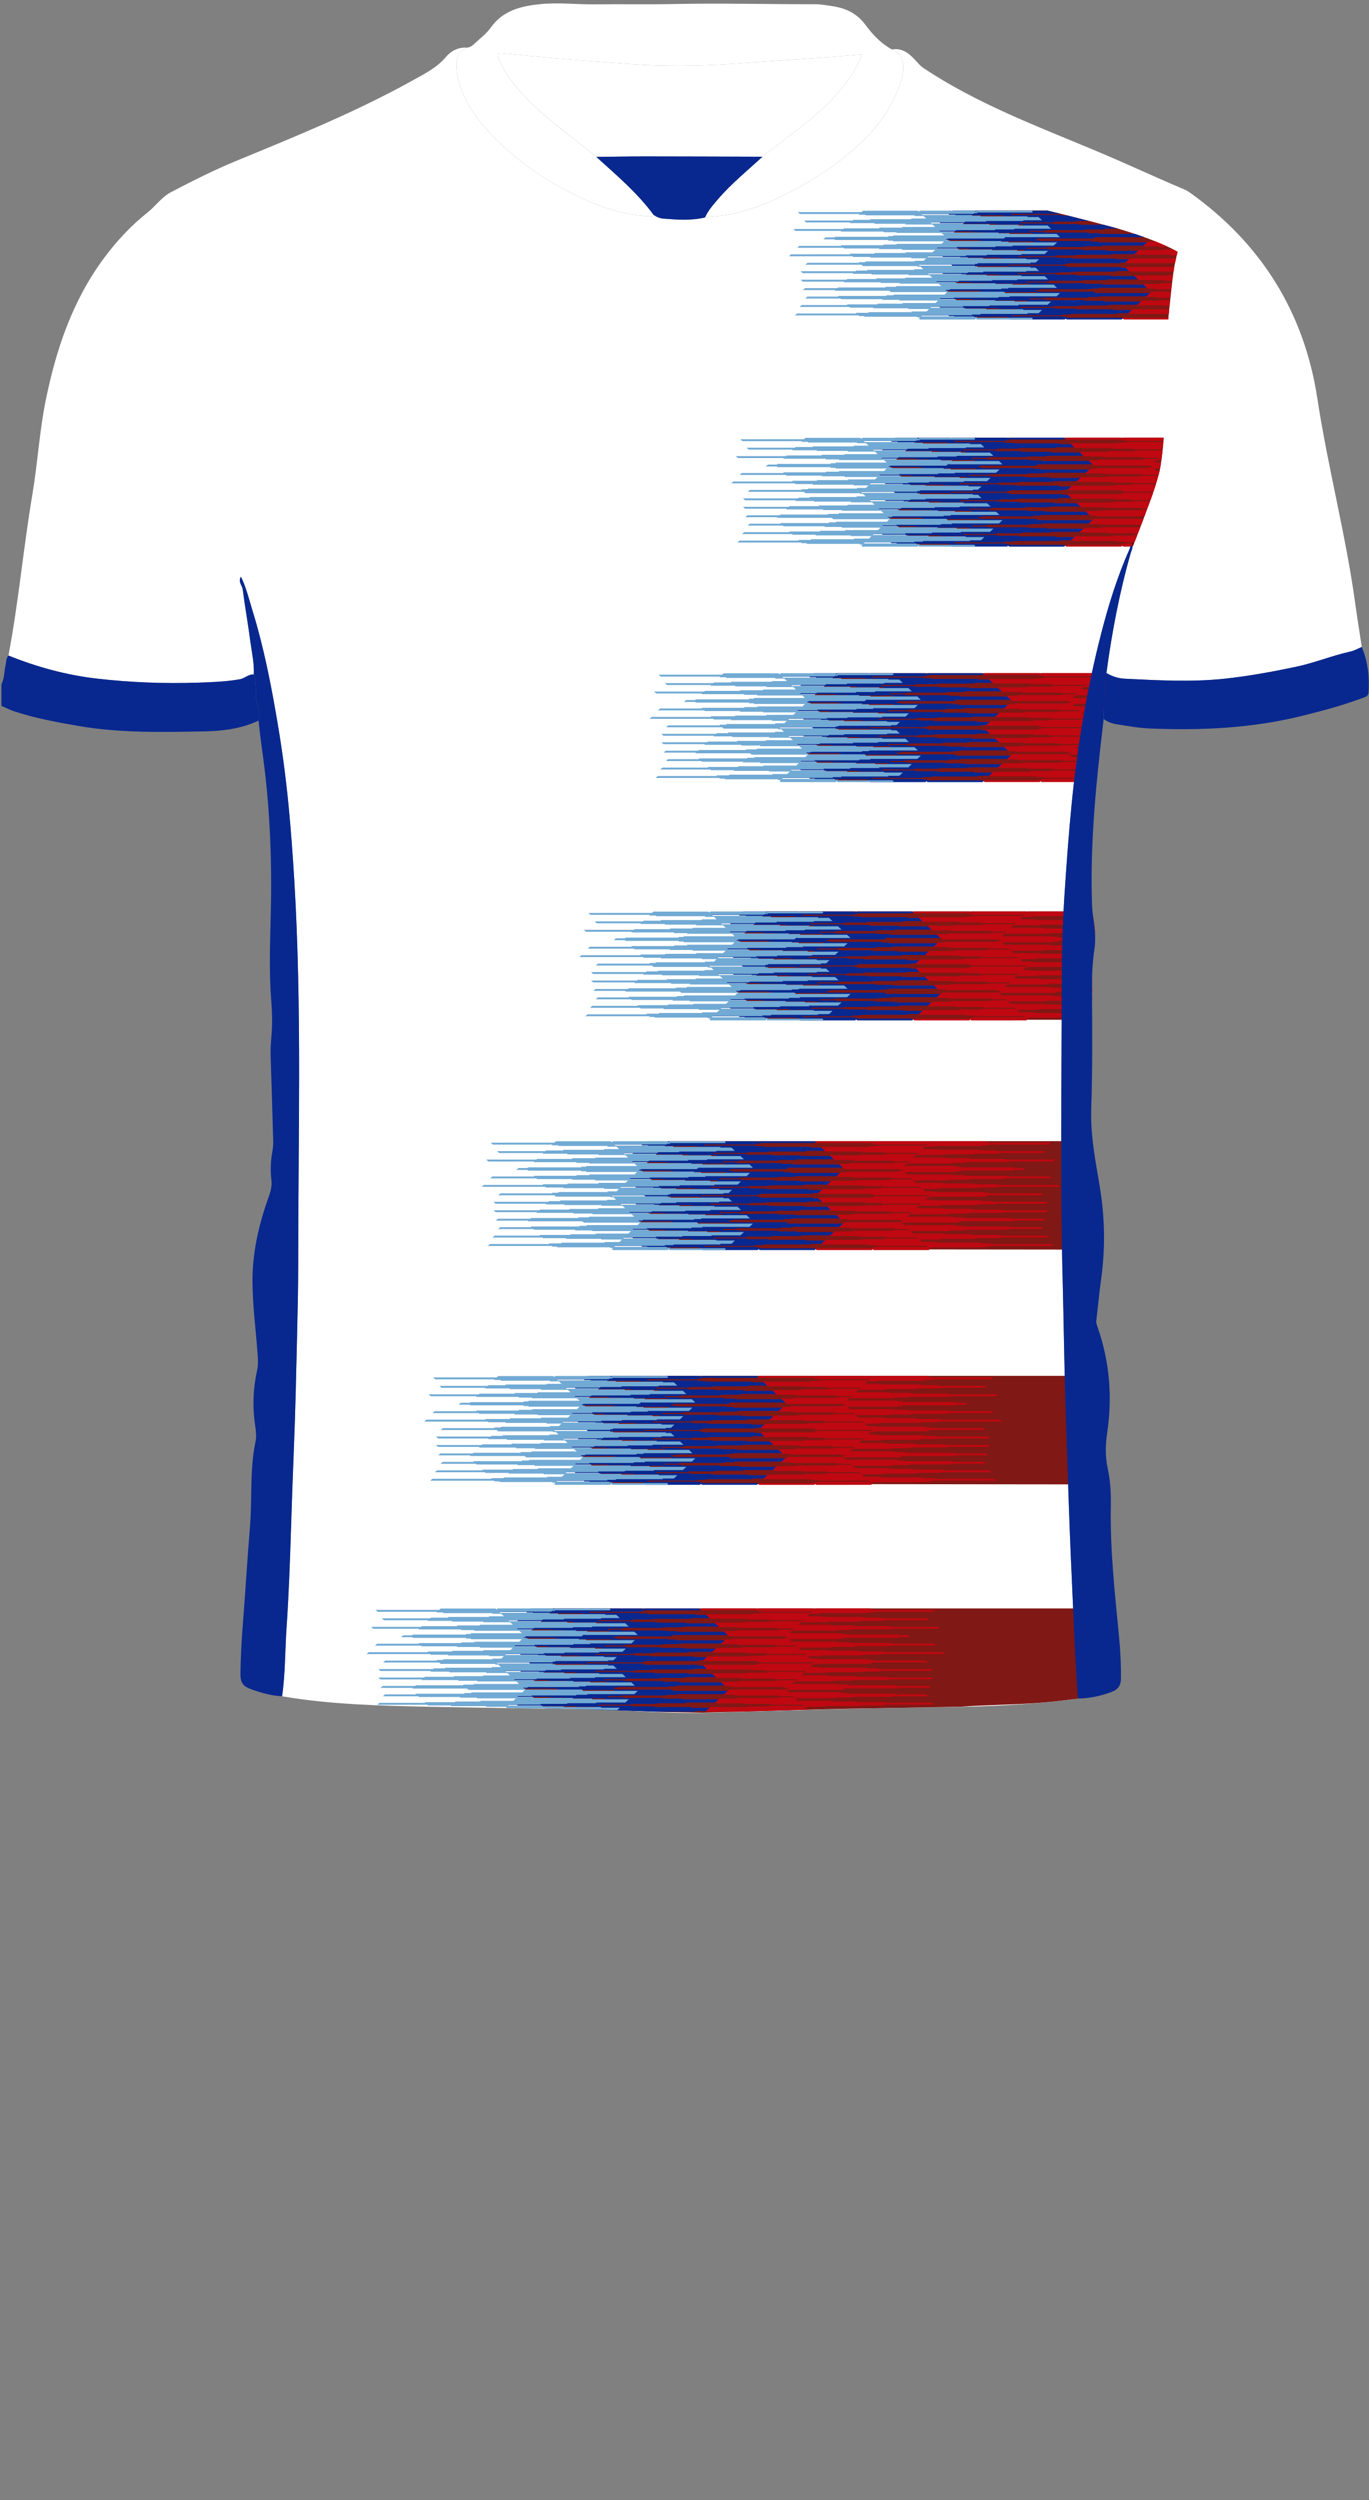 <!--?xml version="1.0" encoding="utf-8"?-->
<!-- Generator: Adobe Illustrator 24.2.3, SVG Export Plug-In . SVG Version: 6.00 Build 0)  -->
<svg version="1.1" id="Camada_1" xmlns="http://www.w3.org/2000/svg" xmlns:xlink="http://www.w3.org/1999/xlink" x="0px" y="0px" viewBox="0 0 229 418" enable-background="new 0 0 229 418" xml:space="preserve">
<rect x="0" y="0" width="229" height="418" fill="#808080" stroke="none"/>
<g onclick="select(this)" class="" id="estampa-primaria" fill="#ffffff">
	<path d="M42.453,112.778c-0.896-0.102-1.492,0.643-2.341,0.789
		c-2.329,0.402-4.669,0.489-7.019,0.566c-5.665,0.184-11.318-0.033-16.94-0.684
		c-5.078-0.588-9.992-1.933-14.739-3.852c1.697-8.915,2.489-17.963,4-26.905
		c0.886-5.239,1.179-10.56,2.24-15.778c1.729-8.505,4.452-16.588,9.668-23.661
		c2.122-2.878,4.538-5.491,7.34-7.71c1.364-1.08,2.364-2.584,3.925-3.405
		c3.61-1.899,7.258-3.728,11.032-5.281c9.991-4.113,20.001-8.18,29.465-13.442
		c1.975-1.098,3.998-2.095,5.516-3.9c0.844-1.003,2.058-1.647,3.495-1.552
		c-0.756,0.533-1.533,1.066-1.699,2.063c-0.173,1.038-0.004,2.061,0.231,3.081
		c0.883,3.838,3.133,6.89,5.784,9.624c4.141,4.271,9.016,7.563,14.371,10.152
		c3.689,1.784,7.536,2.99,11.64,3.29c0.312,0.023,0.73,0.281,0.904-0.251
		c0.494,0.343,1.018,0.58,1.634,0.628c2.335,0.184,4.667,0.363,6.98-0.197
		c1.42-0.17,2.858-0.246,4.255-0.528c4.653-0.939,8.857-3.005,12.928-5.357
		c3.301-1.907,6.357-4.179,9.102-6.809c3.097-2.967,5.471-6.426,6.642-10.647
		c0.619-2.234,0.016-4.273-1.676-4.744c1.942-0.323,3.118,0.898,4.249,2.153
		c0.347,0.386,0.685,0.727,1.128,1.021c8.872,5.889,18.79,9.613,28.527,13.682
		c5.067,2.118,10.038,4.444,15.091,6.587c0.285,0.121,0.559,0.284,0.812,0.464
		c11.967,8.495,19.178,20.083,21.368,34.482c1.744,11.467,4.739,22.683,6.319,34.167
		c0.337,2.452,0.734,4.896,1.104,7.343c-0.623,0.259-1.225,0.617-1.873,0.759
		c-3.073,0.671-5.981,1.887-9.074,2.541c-3.941,0.833-7.895,1.559-11.886,1.994
		c-5.594,0.61-11.216,0.285-16.823,0.011c-1.076-0.053-2.115-0.387-3.054-0.956
		c0.913-6.797,2.195-13.519,4.081-20.119c0.116-0.405,0.406-0.798,0.186-1.258
		c0.229,0.014,0.22-0.145,0.208-0.297c-0.002-0.03-0.049-0.057-0.075-0.085
		c-0.038,0.134-0.075,0.268-0.113,0.402c-0.338,0.089-0.329,0.433-0.43,0.66
		c-2.042,4.574-3.519,9.347-4.761,14.182c-2.408,9.376-3.984,18.897-4.931,28.537
		c-0.471,4.788-0.818,9.583-1.14,14.377c-0.324,4.814-0.49,9.647-0.494,14.473
		c-0.014,17.026-0.293,34.051,0.154,51.078c0.192,7.304,0.26,14.611,0.515,21.916
		c0.17,4.865,0.32,9.731,0.485,14.597c0.203,5.981,0.459,11.958,0.741,17.936
		c0.237,5.022,0.416,10.045,0.81,15.058c-7.654,1.07-15.358,1.361-23.073,1.452
		c-12.947,0.153-25.888,0.562-38.83,0.929c-6.761,0.191-13.496-0.465-20.247-0.577
		c-8.711-0.144-17.422-0.246-26.132-0.423c-8.31-0.169-16.623-0.353-24.848-1.751
		c0.542-3.76,0.482-7.56,0.739-11.339c0.382-5.609,0.58-11.233,0.76-16.854
		c0.142-4.427,0.293-8.852,0.473-13.278c0.255-6.262,0.39-12.53,0.535-18.796
		c0.093-3.993,0.191-7.992,0.189-11.98c-0.008-21.407,0.634-42.822-0.658-64.218
		c-0.254-4.208-0.559-8.405-0.969-12.6c-0.447-4.587-1.058-9.142-1.828-13.688
		c-1.071-6.324-2.293-12.605-4.185-18.739c-0.582-1.885-1.037-3.822-1.938-5.698
		c-0.528,0.89,0.204,1.451,0.292,2.13c0.371,2.852,0.881,5.687,1.254,8.539
		C42.101,108.97,42.542,110.848,42.453,112.778z"></path>
	<path d="M127.543,26.201c-6.431-0.019-12.862-0.05-19.293-0.053
		c-2.834-0.002-5.668,0.052-8.501,0.081c-5.005-4.143-10.523-7.718-14.446-13.059
		c-0.787-1.071-1.398-2.229-1.913-3.447c-0.306-0.723-0.059-0.909,0.667-0.832
		c7.111,0.755,14.239,1.311,21.372,1.816c5.593,0.396,11.183,0.353,16.772-0.019
		c5.381-0.358,10.762-0.734,16.141-1.117c1.906-0.136,3.809-0.315,5.854-0.486
		c-0.849,2.337-2.17,4.221-3.661,5.996c-1.937,2.305-4.157,4.312-6.55,6.136
		C131.825,22.864,129.689,24.539,127.543,26.201z"></path>
</g>
<g onclick="select(this)" class="" id="estampa-secundaria" fill="#801815">
	<path fill-rule="evenodd" clip-rule="evenodd" d="M87.691,282.355l4.692-4.54
		l-4.692-4.127l5.097-4.782h93.834l0.609,6.103
		c0.033,0.602,0.062,1.21,0.086,1.826c0.054,1.403,0.081,2.774,0.084,4.111
		c-0.003,0.14-0.023,0.342-0.105,0.571c-0.071,0.201-0.166,0.355-0.243,0.461
		c-0.112,0.21-0.6,0.633-1.015,0.775c-1.351,0.463-2.808,0.818-4.282,1.042
		c-2.683,0.355-5.485,0.722-8.229,0.923c-4.303,0.316-8.61,0.312-12.913,0.627
		l-18.562,0.331l-7.935,0.194l-16.646,0.47l-6.569-0.119l-8.634-0.342
		l-9.36-0.207c-0.581-0.009-1.163-0.017-1.744-0.026 M102.238,248.084
		c27.765,0.031,55.531,0.062,83.296,0.093c-0.001-0.005-0.146-1.44-0.146-1.445
		c-0.004-0.032-0.543-3.541-0.544-3.574c-0.184-2.293,0.591-4.057,0.665-8.787
		c0.046-1.087-0.198-4.345-0.198-4.345H102.422l-5.097,4.782l4.692,4.127
		l-4.692,4.54 M111.872,208.84l72.646,0.081
		c0.261-5.703-0.612-11.822-2.024-18.139h-70.437l-5.097,4.782l4.692,4.127
		l-4.692,4.54 M128.192,170.44l54.384,0.061
		c0.102-2.786,0.131-5.482,0.069-8.064l0.515-6.131
		c0.026-1.099-0.185-2.462-0.486-3.923l-54.296,0l-5.097,4.782l4.692,4.127
		l-4.692,4.54 M139.952,130.6l43.473,0.049l1.032-9.922l0.614-8.184h-44.934
		l-5.097,4.782l4.692,4.127l-4.692,4.54 M153.606,91.231l35.923,0.04
		c0,0,3.434-8.587,4.182-11.571c0.62-1.66,0.947-6.527,0.947-6.527h-40.867
		l-5.097,4.782l4.692,4.127l-4.692,4.54 M163.241,53.26
		c10.727,0.016,21.454,0.033,32.181,0.049c0.071-0.736,0.176-1.797,0.317-3.074
		c0.333-3.021,0.495-4.531,0.707-5.716c0.188-1.047,0.331-1.6,0.542-2.416
		c-1.195-0.706-4.054-2.11-9.748-3.816c-5.288-1.48-12.019-3.086-12.019-3.086
		h-11.795l-5.097,4.782l4.692,4.127l-4.692,4.54"></path>
</g>
<g onclick="select(this)" class="" id="estampa-terciaria" fill="#bf0811">
	<path fill-rule="evenodd" clip-rule="evenodd" d="M123.563,286.182h-5.538l0.12-0.113
		h-1.907l-0.583-0.548h3.075l0.121-0.113h6.214l-0.121-0.113h3.558l0.121-0.113
		h5.732l-0.199-0.186h-5.334l0.121-0.113h-4.437l-0.121-0.113h-4.852l0.121-0.113
		h-4.92l-0.583-0.548h6.087l0.121-0.113h3.202l-0.121-0.113h6.57l0.12-0.113
		h2.719l-0.199-0.187h-2.322l0.121-0.113h-7.45l-0.121-0.113h-1.839l0.121-0.113
		h-7.933l-0.584-0.548h8.978v0.114l0.242-0.227h0.189l-0.094-0.089l0.026-0.025
		h9.478l-0.121-0.113h0.294l0.199-0.186h-0.691l-0.121-0.113h-8.598l0.12-0.113
		h-1.173l-0.121-0.113h-8.115l0.583-0.548l6.918,0l-0.09-0.113h2.823
		l0.121-0.113h6.465l-0.12-0.113h3.306l0.199-0.187h-3.704l-0.121-0.113h-5.585
		l0.121-0.113h-4.186l-0.121-0.113h-5.102l0.553-0.548l3.965,0l-0.121-0.113
		h5.836l0.121-0.113h3.453l-0.121-0.113h6.319l0.199-0.186h-6.716l-0.121-0.113
		h-2.573l0.121-0.113h-7.199l-0.151-0.113h-2.09l0.584-0.547h0.923l-0.091-0.113
		h8.849l0.121-0.113h0.44l-0.121-0.113h9.331l0.1-0.093l-0.1-0.093h-9.331
		l0.12-0.113h-0.44l-0.121-0.113h-8.849l0.091-0.113h-0.923l-0.584-0.548h2.09
		l0.151-0.113h7.199l-0.121-0.113h2.573l0.121-0.113h6.716l-0.199-0.186h-6.319
		l0.121-0.113h-3.453l-0.121-0.113h-5.836l0.091-0.113h-3.935l-0.584-0.548h5.103
		l0.151-0.113h4.186l-0.121-0.113h5.586l0.12-0.113h3.704l-0.199-0.186h-3.306
		l0.121-0.113h-6.466L123.368,274.875h-2.823l0.09-0.113h-6.948l-0.584-0.548h8.115
		l0.151-0.113h1.173l-0.121-0.113h8.598l0.121-0.113h0.691l-0.199-0.186h-0.294
		l0.121-0.113h-9.478l-0.026-0.025l0.094-0.089h-0.189l-0.242-0.227v0.114h-8.978
		l0.554-0.548h7.932l-0.09-0.113h1.839l0.121-0.113h7.45l-0.12-0.113h2.322
		l0.199-0.187h-2.719l-0.121-0.113h-6.57l0.121-0.113h-3.202l-0.151-0.113h-6.087
		l0.583-0.548h4.92l-0.091-0.113h4.852l0.121-0.113h4.437l-0.121-0.113h5.334
		l0.199-0.187h-5.732l-0.121-0.113h-3.557l0.121-0.113h-6.214l-0.121-0.113h-3.075
		l0.583-0.548h1.907l-0.12-0.113h7.864l0.121-0.113h1.425l-0.121-0.113h8.347
		l0.199-0.187h-8.744l-0.121-0.113h-0.545l0.121-0.113h-9.227l-0.121-0.113h-0.062
		l0.216-0.202h9.161l0.185,0.173l0.185-0.173h9.161l0.185,0.173l0.176-0.173
		h9.17l0.26,0.244h10.637l-0.342,0.321h-9.952l0.12,0.113h-1.076l-0.121,0.113
		h-8.213l0.121,0.113h-1.558l-0.44,0.413h2.438l0.121,0.113h6.85l-0.121,0.113
		h2.921l0.121,0.113h8.077l-0.342,0.321h-7.392l0.121,0.113h-4.088l-0.121,0.113
		h-5.201l0.121,0.113h-4.571l-0.44,0.413h5.451l0.121,0.113h3.838l-0.121,0.113
		h5.934l0.121,0.113h8.38l-0.342,0.321h-7.695l0.12,0.113h-7.101l-0.121,0.113
		h-2.188l0.121,0.113h-7.584l-0.44,0.413h8.464l0.121,0.113h0.825l-0.121,0.113
		h8.947l0.12,0.113h1.505l0.342,0.321h-1.847l-0.121,0.113h-8.947l0.121,0.113
		h-0.825l-0.121,0.113h-8.464l0.44,0.413h7.584l-0.121,0.113h2.188l0.121,0.113
		h7.101l-0.121,0.113h7.038l0.342,0.321h-7.722l-0.121,0.113h-5.934l0.121,0.113
		h-3.838l-0.121,0.113h-5.451l0.44,0.413h4.571l-0.12,0.113h5.2l0.12,0.113
		h4.089l-0.121,0.113h9.952l0.342,0.321h-10.636l-0.121,0.113h-2.921l0.121,0.113
		h-6.85l-0.121,0.113h-2.439l0.44,0.413h1.559l-0.121,0.113h8.213l0.121,0.113
		h1.076l-0.12,0.113h8.696l0.342,0.321h-9.38l-0.241,0.226h-9.198l0.121,0.113
		h-0.574l-0.44,0.413h1.454l0.121,0.113h7.835l-0.121,0.113h1.937l0.121,0.113
		h9.162l-0.342,0.321h-8.477l0.121,0.113h-3.104l-0.121,0.113h-6.185l0.121,0.113
		h-3.586l-0.44,0.413h4.467l0.121,0.113h4.822l-0.12,0.113h4.949l0.121,0.113
		l7.655,0.001l-0.342,0.321l-6.971-0.001l0.121,0.113h-6.117l-0.121,0.113h-3.172
		l0.121,0.113h-6.599l-0.44,0.413h7.479l0.121,0.113h1.81l-0.121,0.113h7.962
		l0.12,0.113h5.427l0.342,0.321h-5.427l0.121,0.113h-9.129l-0.241,0.226h-9.449
		l0.44,0.413h8.569l-0.121,0.113h1.203l0.121,0.113h8.086l-0.121,0.113h5.218
		l0.342,0.321h-5.903l-0.121,0.113h-6.919l0.121,0.113h-2.853l-0.121,0.113h-6.436
		l0.44,0.413h5.556l-0.12,0.113h4.216l0.12,0.113h5.073l-0.121,0.113h7.664
		l0.342,0.321h-8.348l-0.121,0.113h-3.906l0.121,0.113h-5.866l-0.121,0.113h-3.423
		l0.44,0.413h2.543L123.563,286.182z M145.716,248.244l0.17-0.16l-0.205-0.193
		h0.41l0.121-0.113h8.878l-0.121-0.113h0.893l0.121-0.113h10.639l-0.342-0.321
		h-9.955l0.12-0.113h-2.06l-0.121-0.113h-7.228l0.121-0.113h-2.543l-0.44-0.413
		h3.423l0.121-0.113h5.866l-0.121-0.113h3.906l0.121-0.113h8.348l-0.342-0.321
		h-7.664l0.121-0.113h-5.073l-0.12-0.113h-4.216l0.12-0.113h-5.556l-0.44-0.413
		h6.436l0.121-0.113h2.853l-0.121-0.113h6.919l0.121-0.113h5.903l-0.342-0.321
		h-5.218l0.121-0.113h-8.086l-0.121-0.113h-1.203l0.121-0.113h-8.569l-0.44-0.413
		h9.449l0.241-0.226h9.129l-0.121-0.113h5.427l-0.342-0.321h-5.427l-0.12-0.113
		h-7.962l0.121-0.113h-1.81l-0.121-0.113h-7.479l0.44-0.413h6.599l-0.121-0.113
		h3.172l0.121-0.113h6.117l-0.121-0.113l6.971,0.001l0.342-0.321l-7.655-0.001
		l-0.121-0.113h-4.949l0.12-0.113h-4.822l-0.121-0.113h-4.467l0.44-0.413h3.586
		l-0.121-0.113h6.185l0.121-0.113h3.104l-0.121-0.113h8.477l0.342-0.321h-9.162
		l-0.121-0.113h-1.937l0.121-0.113h-7.835l-0.121-0.113h-1.454l0.44-0.413h0.574
		l-0.121-0.113h9.198l0.241-0.226h9.38l-0.342-0.321h-8.696l0.12-0.113h-1.076
		l-0.121-0.113h-8.213l0.121-0.113h-1.559l-0.44-0.413h2.439l0.121-0.113h6.85
		l-0.121-0.113h2.921l0.121-0.113h10.636l-0.342-0.321h-9.952l0.121-0.113h-4.089
		l-0.12-0.113h-5.2l0.12-0.113h-4.571l-0.44-0.413h5.451l0.121-0.113h3.838
		l-0.121-0.113h5.934l0.121-0.113h7.722l-0.342-0.321h-7.038l0.121-0.113h-7.101
		l-0.121-0.113h-2.188l0.121-0.113h-7.584l-0.44-0.413h8.464l0.121-0.113h0.825
		l-0.121-0.113h8.947l0.121-0.113h1.847l-0.342-0.321h-1.505l-0.12-0.113h-8.947
		l0.121-0.113h-0.825l-0.121-0.113h-8.464l0.44-0.413h7.584l-0.121-0.113h2.188
		l0.121-0.113h7.101l-0.12-0.113h7.695l0.342-0.321h-8.38l-0.121-0.113h-5.934
		l0.121-0.113h-3.838l-0.121-0.113h-5.451l0.44-0.413h4.571l-0.121-0.113h5.201
		l0.121-0.113h4.088l-0.121-0.113h7.392l0.342-0.321h-8.077l-0.121-0.113h-2.921
		l0.121-0.113h-6.85l-0.121-0.113h-2.438l0.44-0.413h1.558l-0.121-0.113h8.213
		l0.121-0.113h1.076l-0.12-0.113h9.952l0.342-0.321H155.492l-0.26-0.244h-9.17
		l-0.176,0.173l-0.185-0.173h-9.161l-0.185,0.173l-0.185-0.173h-9.161
		l-0.216,0.202h0.062l0.121,0.113h9.227l-0.121,0.113h0.545l0.121,0.113h8.744
		l-0.199,0.187h-8.347l0.121,0.113h-1.425l-0.121,0.113h-7.864l0.12,0.113H125.872
		l-0.583,0.548h3.075l0.121,0.113h6.214l-0.121,0.113h3.557l0.121,0.113h5.732
		l-0.199,0.187h-5.334l0.121,0.113h-4.437l-0.121,0.113h-4.852l0.091,0.113h-4.92
		l-0.583,0.548h6.087l0.151,0.113h3.202l-0.121,0.113h6.57l0.121,0.113h2.719
		l-0.199,0.187h-2.322l0.12,0.113h-7.45l-0.121,0.113h-1.839l0.09,0.113h-7.932
		l-0.554,0.548h8.978v-0.114l0.242,0.227h0.189l-0.094,0.089l0.026,0.025h9.478
		l-0.121,0.113h0.294l0.199,0.186h-0.691l-0.121,0.113h-8.598l0.121,0.113h-1.173
		l-0.151,0.113h-8.115l0.584,0.548h6.948l-0.09,0.113h2.823l0.121,0.113h6.466
		l-0.121,0.113h3.306l0.199,0.186h-3.704l-0.12,0.113h-5.586l0.121,0.113h-4.186
		l-0.151,0.113h-5.103l0.584,0.548h3.935l-0.091,0.113h5.836l0.121,0.113h3.453
		l-0.121,0.113h6.319l0.199,0.186h-6.716l-0.121,0.113h-2.573l0.12,0.113h-7.199
		l-0.151,0.113h-2.09l0.584,0.548h0.923l-0.091,0.113h8.849l0.121,0.113h0.44
		l-0.12,0.113h9.331l0.1,0.093l-0.1,0.093h-9.331l0.121,0.113h-0.44
		l-0.121,0.113h-8.849l0.091,0.113h-0.923l-0.584,0.547h2.09l0.151,0.113h7.199
		l-0.121,0.113h2.573l0.121,0.113h6.716l-0.199,0.186h-6.319l0.121,0.113h-3.453
		l-0.121,0.113h-5.836l0.121,0.113l-3.965-0l-0.553,0.548h5.102l0.121,0.113
		h4.186l-0.121,0.113h5.585l0.121,0.113h3.704l-0.199,0.187h-3.306l0.12,0.113
		h-6.465l-0.121,0.113h-2.823l0.09,0.113l-6.918-0l-0.583,0.548h8.115
		l0.121,0.113h1.173l-0.12,0.113h8.598l0.121,0.113h0.691l-0.199,0.186h-0.294
		l0.121,0.113h-9.478l-0.026,0.025l0.094,0.089h-0.189l-0.242,0.227v-0.114h-8.978
		l0.584,0.548h7.933l-0.121,0.113h1.839l0.121,0.113h7.45l-0.121,0.113h2.322
		l0.199,0.187h-2.719l-0.12,0.113h-6.57l0.121,0.113h-3.202l-0.121,0.113h-6.087
		l0.583,0.548h4.92l-0.121,0.113h4.852l0.121,0.113h4.437l-0.121,0.113h5.334
		l0.199,0.186h-5.732l-0.121,0.113h-3.558l0.121,0.113h-6.214l-0.121,0.113h-3.075
		l0.583,0.548h1.907l-0.12,0.113h7.864l0.121,0.113h1.425l-0.12,0.113h8.347
		l0.199,0.186h-8.744l-0.121,0.113h-0.545l0.121,0.113h-9.227l-0.121,0.113h-0.062
		l0.202,0.189h9.19l0.17-0.16l0.17,0.16H145.716z M155.351,209l0.17-0.16
		l-0.205-0.193h0.41l0.121-0.113h8.878l-0.121-0.113h0.893l0.121-0.113h10.639
		l-0.342-0.321h-9.955l0.12-0.113h-2.06l-0.121-0.113h-7.228l0.121-0.113h-2.543
		l-0.44-0.413h3.423l0.121-0.113h5.866l-0.121-0.113h3.906l0.121-0.113h8.348
		l-0.342-0.321h-7.664l0.121-0.113h-5.073l-0.12-0.113h-4.216l0.12-0.113h-5.556
		l-0.44-0.413h6.436l0.121-0.113h2.853l-0.121-0.113h6.919l0.121-0.113h5.903
		l-0.342-0.321h-5.218l0.121-0.113h-8.086l-0.121-0.113h-1.203l0.121-0.113h-8.569
		l-0.44-0.413h9.449l0.241-0.226h9.129l-0.121-0.113h5.427l-0.342-0.321h-5.427
		l-0.12-0.113h-7.962l0.121-0.113h-1.81l-0.121-0.113h-7.479l0.44-0.413h6.599
		l-0.121-0.113h3.172l0.121-0.113h6.117l-0.121-0.113l6.971,0.001l0.342-0.321
		l-7.655-0.001l-0.121-0.113h-4.949l0.12-0.113h-4.822l-0.121-0.113h-4.467
		l0.44-0.413h3.586l-0.121-0.113h6.185l0.121-0.113h3.104l-0.121-0.113h8.477
		l0.342-0.321h-9.162l-0.121-0.113h-1.937l0.121-0.113h-7.835l-0.121-0.113h-1.454
		l0.44-0.413h0.574l-0.121-0.113h9.198l0.241-0.226h9.38l-0.342-0.321H165.469
		l0.12-0.113h-1.076l-0.121-0.113h-8.213l0.121-0.113h-1.559l-0.44-0.413h2.439
		l0.121-0.113h6.85l-0.121-0.113h2.921l0.121-0.113h10.636l-0.342-0.321h-9.952
		l0.121-0.113h-4.089l-0.12-0.113h-5.2l0.12-0.113h-4.571l-0.44-0.413h5.451
		l0.121-0.113h3.838l-0.121-0.113h5.934l0.121-0.113h7.722l-0.342-0.321h-7.038
		l0.121-0.113h-7.101l-0.121-0.113h-2.188l0.121-0.113h-7.584l-0.44-0.413h8.464
		l0.121-0.113h0.825l-0.121-0.113h8.947l0.121-0.113h1.847l-0.342-0.321h-1.505
		l-0.12-0.113h-8.947l0.121-0.113h-0.825l-0.121-0.113h-8.464l0.44-0.413h7.584
		l-0.121-0.113h2.188l0.121-0.113h7.101l-0.12-0.113H176.176l0.342-0.321h-8.38
		l-0.121-0.113h-5.934l0.121-0.113h-3.838l-0.121-0.113h-5.451l0.44-0.413h4.571
		l-0.121-0.113h5.201l0.121-0.113h4.088l-0.121-0.113h7.392l0.342-0.321h-8.077
		l-0.121-0.113h-2.921l0.121-0.113h-6.85l-0.121-0.113h-2.438l0.44-0.413h1.558
		l-0.121-0.113h8.213l0.121-0.113h1.076l-0.12-0.113h9.952l0.342-0.321h-10.637
		l-0.26-0.244h-9.17l-0.176,0.173l-0.185-0.173h-9.161l-0.185,0.173
		l-0.185-0.173h-9.161l-0.216,0.202h0.062l0.121,0.113h9.227l-0.121,0.113h0.545
		l0.121,0.113h8.744l-0.199,0.187h-8.347l0.121,0.113h-1.425l-0.121,0.113h-7.864
		l0.12,0.113h-1.907l-0.583,0.548h3.075l0.121,0.113h6.214l-0.121,0.113h3.557
		l0.121,0.113h5.732l-0.199,0.187h-5.334l0.121,0.113h-4.437l-0.121,0.113h-4.852
		l0.091,0.113h-4.92l-0.583,0.548h6.087l0.151,0.113h3.202l-0.121,0.113h6.57
		l0.121,0.113h2.719l-0.199,0.187h-2.322l0.12,0.113h-7.45l-0.121,0.113h-1.839
		l0.09,0.113h-7.932l-0.554,0.548h8.978v-0.114l0.242,0.227h0.189l-0.094,0.089
		l0.026,0.025h9.478l-0.121,0.113h0.294l0.199,0.186h-0.691l-0.121,0.113h-8.598
		l0.121,0.113h-1.173l-0.151,0.113h-8.115l0.584,0.548h6.948l-0.09,0.113h2.823
		l0.121,0.113h6.466l-0.121,0.113h3.306l0.199,0.186h-3.704l-0.12,0.113h-5.586
		l0.121,0.113h-4.186l-0.151,0.113h-5.103l0.584,0.548h3.935l-0.091,0.113h5.836
		l0.121,0.113h3.453l-0.121,0.113h6.319l0.199,0.186h-6.716l-0.121,0.113h-2.573
		l0.121,0.113h-7.199l-0.151,0.113h-2.09l0.584,0.548h0.923l-0.091,0.113h8.849
		l0.121,0.113h0.44l-0.12,0.113h9.331l0.1,0.093l-0.1,0.093h-9.331
		l0.121,0.113h-0.44l-0.121,0.113h-8.849l0.091,0.113h-0.923l-0.584,0.547h2.09
		l0.151,0.113h7.199l-0.121,0.113h2.573l0.121,0.113h6.716l-0.199,0.186h-6.319
		l0.121,0.113h-3.453l-0.121,0.113h-5.836l0.121,0.113l-3.965-0l-0.553,0.548
		h5.102l0.121,0.113h4.186l-0.121,0.113h5.585l0.121,0.113h3.704l-0.199,0.187
		h-3.306l0.12,0.113h-6.465l-0.121,0.113h-2.823l0.09,0.113l-6.918-0
		l-0.583,0.548h8.115l0.121,0.113H141.812l-0.12,0.113h8.598l0.121,0.113h0.691
		l-0.199,0.186h-0.294l0.121,0.113h-9.478l-0.026,0.025l0.094,0.089h-0.189
		l-0.242,0.227v-0.114h-8.978l0.584,0.548h7.933l-0.121,0.113h1.839l0.121,0.113
		h7.45l-0.121,0.113h2.322l0.199,0.187h-2.719l-0.12,0.113h-6.57l0.121,0.113
		h-3.202l-0.121,0.113h-6.087l0.583,0.548h4.92l-0.121,0.113h4.852l0.121,0.113
		h4.437l-0.121,0.113h5.334l0.199,0.186h-5.732l-0.121,0.113h-3.558l0.121,0.113
		h-6.214l-0.121,0.113h-3.075l0.583,0.548h1.907l-0.12,0.113h7.864l0.121,0.113
		h1.425l-0.12,0.113h8.347l0.199,0.186h-8.744l-0.121,0.113h-0.545l0.121,0.113
		h-9.227l-0.121,0.113h-0.062L136.631,209h9.19l0.17-0.16L146.161,209H155.351z
		 M171.671,170.6l0.17-0.16l-0.205-0.193h0.41l0.121-0.113h8.878
		l-0.121-0.113h0.893l0.121-0.113h0.658l0.011-0.321h-0.326l0.12-0.113h-2.06
		l-0.121-0.113h-7.228l0.121-0.113h-2.543l-0.44-0.413h3.423l0.121-0.113h5.866
		l-0.121-0.113h3.219l0.015-0.547h-3.818l-0.12-0.113h-4.216l0.12-0.113h-5.556
		l-0.44-0.413h6.436l0.121-0.113h2.853l-0.121-0.113h4.75l0.019-0.548h-5.353
		l-0.121-0.113h-1.203l0.121-0.113h-8.569l-0.44-0.413h9.449l0.241-0.226h5.883
		l0.001-0.548h-5.301l0.121-0.113h-1.81l-0.121-0.113h-7.479l0.44-0.413h6.599
		l-0.121-0.113h3.172l0.121-0.113h4.373l-0.009-0.548h-3.781l0.12-0.113h-4.822
		l-0.121-0.113h-4.467l0.44-0.413h3.586l-0.121-0.113h6.185l0.121-0.113h2.836
		l-0.012-0.434h-0.183l-0.121-0.113h-1.937l0.121-0.113h-7.835l-0.121-0.113
		h-1.454l0.44-0.413h0.574l-0.121-0.113h9.198l0.241-0.226h1.281l0.019-0.321
		h-0.958l0.12-0.113h-1.076l-0.121-0.113h-8.213l0.121-0.113h-1.559l-0.44-0.413
		h2.439l0.121-0.113h6.85l-0.121-0.113h2.921l0.052-0.548h-3.557l-0.12-0.113
		h-5.2l0.12-0.113h-4.571l-0.44-0.413h5.451l0.121-0.113h3.838l-0.121-0.113
		h4.553l0.053-0.547h-5.19l-0.121-0.113h-2.188l0.121-0.113h-7.584l-0.44-0.413
		h8.464l0.121-0.113h0.825l-0.121-0.113h6.201l0.041-0.548h-6.242l0.121-0.113
		h-0.825l-0.121-0.113h-8.464l0.44-0.413h7.584l-0.121-0.113h2.188l0.121-0.113
		h5.341l-0.032-0.548h-4.725l0.121-0.113h-3.838l-0.121-0.113h-5.451l0.44-0.413
		h4.571l-0.121-0.113h5.201l0.121-0.113h3.711l-0.062-0.434h-0.023l-0.121-0.113
		h-2.921l0.121-0.113h-6.85l-0.121-0.113h-2.438l0.44-0.413h1.558l-0.121-0.113
		h8.213l0.121-0.113h1.076l-0.12-0.113h0.997l-0.063-0.321h-1.276l-0.26-0.244
		h-9.17l-0.176,0.173l-0.185-0.173h-9.161l-0.185,0.173l-0.185-0.173h-9.161
		l-0.216,0.202h0.062l0.121,0.113h9.227l-0.121,0.113h0.545l0.121,0.113h8.744
		l-0.199,0.187h-8.347l0.121,0.113h-1.425l-0.121,0.113h-7.864l0.12,0.113h-1.907
		l-0.583,0.548h3.075l0.121,0.113h6.214l-0.121,0.113h3.557l0.121,0.113h5.732
		l-0.199,0.187h-5.334l0.121,0.113h-4.437l-0.121,0.113h-4.852l0.091,0.113h-4.92
		l-0.583,0.548h6.087l0.151,0.113h3.202l-0.121,0.113h6.57l0.121,0.113h2.719
		l-0.199,0.187h-2.322l0.12,0.113h-7.45l-0.121,0.113h-1.839l0.09,0.113h-7.932
		l-0.554,0.548h8.978v-0.114l0.242,0.227h0.189l-0.094,0.089l0.026,0.025h9.478
		l-0.121,0.113h0.294l0.199,0.186h-0.691l-0.121,0.113h-8.598l0.121,0.113h-1.173
		l-0.151,0.113h-8.115l0.584,0.548h6.948l-0.09,0.113h2.823l0.121,0.113h6.466
		l-0.121,0.113h3.306l0.199,0.186h-3.704l-0.12,0.113h-5.586l0.121,0.113h-4.186
		l-0.151,0.113h-5.103l0.584,0.548h3.935l-0.091,0.113h5.836l0.121,0.113h3.453
		l-0.121,0.113h6.319l0.199,0.186h-6.716l-0.121,0.113h-2.573l0.121,0.113h-7.199
		l-0.151,0.113h-2.09l0.584,0.548h0.923l-0.091,0.113h8.849l0.121,0.113h0.44
		l-0.12,0.113h9.331l0.099,0.093l-0.099,0.093h-9.331l0.121,0.113h-0.44
		l-0.121,0.113h-8.849l0.091,0.113h-0.923l-0.584,0.547h2.09l0.151,0.113h7.199
		l-0.121,0.113h2.573l0.121,0.113h6.716l-0.199,0.186h-6.319l0.121,0.113h-3.453
		l-0.121,0.113h-5.836l0.121,0.113l-3.965-0l-0.553,0.548h5.102l0.121,0.113
		h4.186l-0.121,0.113h5.585l0.121,0.113h3.704l-0.199,0.187h-3.306l0.12,0.113
		h-6.465l-0.121,0.113h-2.823l0.09,0.113l-6.918-0l-0.583,0.548h8.115
		l0.121,0.113h1.173l-0.12,0.113h8.598l0.121,0.113h0.691l-0.199,0.186h-0.294
		l0.121,0.113h-9.478l-0.026,0.025l0.094,0.089h-0.189l-0.242,0.227v-0.114h-8.978
		l0.584,0.548h7.933l-0.121,0.113h1.839l0.121,0.113h7.45l-0.121,0.113h2.322
		l0.199,0.187h-2.719l-0.12,0.113h-6.57l0.121,0.113h-3.202l-0.121,0.113h-6.087
		l0.583,0.548h4.92l-0.121,0.113h4.852l0.121,0.113h4.437l-0.121,0.113h5.334
		l0.199,0.186h-5.732l-0.121,0.113h-3.558l0.121,0.113h-6.214l-0.121,0.113h-3.075
		l0.583,0.548h1.907l-0.12,0.113h7.864l0.121,0.113h1.425l-0.12,0.113h8.347
		l0.199,0.186h-8.744l-0.121,0.113h-0.545l0.121,0.113h-9.227l-0.121,0.113h-0.062
		l0.202,0.189h9.19l0.17-0.16l0.17,0.16H171.671z M183.446,130.454
		l-0.05-0.047h0.055l0.103-1.001h-1.225l-0.44-0.413h1.711l0.105-1.001h-2.882
		l-0.44-0.413h3.361l0.108-1.001h-4.535l-0.44-0.413h5.014l0.107-1h-4.137
		l0.44-0.413h3.737l0.104-1.001h-2.774l0.44-0.413h2.378l0.103-1.001h-1.415
		l0.44-0.413h0.574l-0.121-0.113h0.577l0.08-0.774h-0.165l0.121-0.113h-1.559
		l-0.44-0.413h2.091l0.075-1.001h-3.232l-0.44-0.413h3.703l0.075-1.001h-4.845
		l-0.44-0.413h5.316l0.075-1.001h-5.391l0.44-0.413h4.982l0.075-1.001h-3.991
		l0.44-0.413h3.581l0.067-0.887h-0.022l-0.121-0.113h-2.438l0.44-0.413h1.558
		l-0.121-0.113h0.752l0.059-0.791h-1.294l-0.176,0.173l-0.185-0.173h-9.161
		l-0.185,0.173l-0.185-0.173h-9.161l-0.216,0.202h0.062l0.121,0.113h9.227
		l-0.121,0.113h0.545l0.121,0.113h8.744l-0.199,0.187h-8.347l0.121,0.113h-1.425
		l-0.121,0.113h-7.864l0.12,0.113h-1.907l-0.583,0.548h3.075l0.121,0.113h6.214
		l-0.121,0.113h3.557l0.121,0.113h5.732l-0.199,0.187h-5.334l0.121,0.113h-4.437
		l-0.121,0.113h-4.852l0.091,0.113h-4.92l-0.583,0.548h6.087l0.151,0.113h3.202
		l-0.121,0.113h6.57l0.121,0.113h2.719l-0.199,0.187h-2.322l0.12,0.113h-7.45
		l-0.121,0.113h-1.839l0.09,0.113h-7.932l-0.554,0.548h8.978v-0.114l0.242,0.227
		h0.189l-0.094,0.089l0.026,0.025h9.478l-0.121,0.113h0.294l0.199,0.186h-0.691
		l-0.121,0.113h-8.598l0.121,0.113h-1.173l-0.151,0.113h-8.115l0.584,0.548h6.948
		l-0.09,0.113h2.823l0.121,0.113h6.466l-0.121,0.113h3.306l0.199,0.186h-3.704
		l-0.12,0.113h-5.586l0.121,0.113h-4.186l-0.151,0.113h-5.103l0.584,0.548h3.935
		l-0.091,0.113h5.836l0.121,0.113h3.453l-0.121,0.113h6.319l0.199,0.186H175.478
		l-0.121,0.113h-2.573l0.12,0.113h-7.199l-0.151,0.113h-2.09l0.584,0.548h0.923
		l-0.091,0.113h8.849l0.121,0.113h0.44l-0.12,0.113h9.331l0.1,0.093
		l-0.1,0.093h-9.331l0.121,0.113h-0.44l-0.121,0.113h-8.849l0.091,0.113h-0.923
		l-0.584,0.547h2.09l0.151,0.113h7.199l-0.121,0.113h2.573l0.121,0.113h6.716
		l-0.199,0.186h-6.319l0.121,0.113h-3.453l-0.121,0.113h-5.836l0.121,0.113
		l-3.965-0l-0.553,0.548h5.102l0.121,0.113h4.186l-0.121,0.113h5.585
		l0.121,0.113h3.704l-0.199,0.187h-3.306l0.12,0.113h-6.465l-0.121,0.113h-2.823
		l0.09,0.113l-6.918-0l-0.583,0.548h8.115l0.121,0.113h1.173l-0.12,0.113
		h8.598l0.121,0.113h0.691l-0.199,0.186h-0.294l0.121,0.113h-9.478l-0.026,0.025
		l0.094,0.089h-0.189l-0.242,0.227v-0.114h-8.978l0.584,0.548h7.933l-0.121,0.113
		h1.839l0.121,0.113h7.45l-0.121,0.113h2.322l0.199,0.187h-2.719l-0.12,0.113
		h-6.57l0.121,0.113h-3.202l-0.121,0.113h-6.087l0.583,0.548h4.92l-0.121,0.113
		h4.852l0.121,0.113h4.437l-0.121,0.113h5.334l0.199,0.186h-5.732l-0.121,0.113
		h-3.558l0.121,0.113h-6.214l-0.121,0.113h-3.075l0.583,0.548h1.907l-0.12,0.113
		h7.864l0.121,0.113h1.425l-0.12,0.113h8.347l0.199,0.186h-8.744l-0.121,0.113
		h-0.545l0.121,0.113h-9.227l-0.121,0.113h-0.062l0.202,0.189h9.19l0.17-0.16
		l0.17,0.16h9.172L183.446,130.454z M194.224,77.317h-1.201l0.44-0.413h0.819
		l0.124-1.001l0.064-0.589l0.135-1.413l0.052-0.729h-6.748l-0.185,0.173
		l-0.185-0.173h-9.161l-0.216,0.202h0.062l0.121,0.113h9.227l-0.121,0.113h0.545
		l0.121,0.113h6.502l-0.014,0.187h-6.289l0.121,0.113h-1.425l-0.121,0.113h-7.864
		l0.12,0.113h-1.907l-0.583,0.548h3.075l0.121,0.113h6.214l-0.121,0.113h3.557
		l0.121,0.113h4.868l-0.022,0.187h-4.647l0.121,0.113h-4.437l-0.121,0.113h-4.852
		l0.091,0.113h-4.92l-0.583,0.548h6.087l0.151,0.113h3.202l-0.121,0.113h6.57
		l0.121,0.113h2.719l-0.199,0.187h-2.322l0.12,0.113h-7.45l-0.121,0.113h-1.839
		l0.09,0.113h-7.932l-0.554,0.548h8.978v-0.114l0.242,0.227h0.189l-0.094,0.089
		l0.026,0.025h9.478l-0.121,0.113h0.294l0.199,0.186h-0.691l-0.121,0.113h-8.598
		l0.121,0.113h-1.173l-0.151,0.113h-8.115l0.584,0.548h6.948l-0.09,0.113h2.823
		l0.121,0.113h6.466l-0.121,0.113h2.982l-0.057,0.186h-3.123l-0.12,0.113h-5.586
		l0.121,0.113h-4.186l-0.151,0.113h-5.103l0.584,0.548h3.935l-0.091,0.113h5.836
		l0.121,0.113h3.453l-0.121,0.113h4.088l-0.055,0.186h-4.232l-0.121,0.113h-2.573
		l0.121,0.113h-7.199l-0.151,0.113h-2.09l0.584,0.548h0.923l-0.091,0.113h8.849
		l0.121,0.113h0.44l-0.12,0.113h5.148l-0.063,0.186h-5.085l0.121,0.113h-0.44
		l-0.121,0.113h-8.849l0.091,0.113h-0.923L177.119,83.269h2.09l0.151,0.113h7.199
		l-0.121,0.113h2.573l0.121,0.113h3.341l-0.069,0.186h-3.074l0.121,0.113h-3.453
		l-0.121,0.113h-5.836l0.121,0.113l-3.965-0l-0.553,0.548h5.102l0.121,0.113
		h4.186l-0.121,0.113h5.585l0.121,0.113h1.28l-0.074,0.187h-1.007l0.12,0.113
		h-6.465l-0.121,0.113h-2.823l0.09,0.113l-6.918-0l-0.583,0.548h8.115
		l0.121,0.113h1.173l-0.12,0.113h8.02l-0.156,0.413h-8.304l-0.026,0.025
		l0.094,0.089h-0.189l-0.242,0.227v-0.114h-8.978l0.584,0.548h7.933l-0.121,0.113
		h1.839l0.121,0.113h6.909l-0.158,0.413h-6.311l0.121,0.113h-3.202l-0.121,0.113
		h-6.087l0.583,0.548h4.92l-0.121,0.113h4.852l0.121,0.113h4.437l-0.121,0.113
		h0.497l-0.073,0.186h-0.623l-0.121,0.113h-3.558l0.121,0.113h-6.214l-0.121,0.113
		h-3.075l0.583,0.548h1.907l-0.12,0.113h7.864l0.121,0.113h1.425l-0.12,0.113
		h1.448l-0.074,0.186h-1.574l-0.121,0.113h-0.545l0.121,0.113h-9.227l-0.121,0.113
		h-0.062l0.202,0.189h9.19l0.17-0.16l0.17,0.16h1.594l0.203-0.529
		l0.555-1.413l0.504-1.3l0.539-1.413l0.554-1.527l0.56-1.413l0.505-1.413
		l0.454-1.414l0.398-1.413l0.215-0.824h-0.513l-0.44-0.413h1.036 M195.586,51.705
		l0.138-1.527l0.136-1.413l0.157-1.413l0.202-1.413l0.207-1.3l0.316-1.527
		l0.251-1.005l0,0l-1.576-0.821l-2.311-1l-1.716-0.639l-1.586-0.548
		l-2.768-0.866l-1.766-0.483l-0.515,0.483h2.28l2.768,0.866h-5.971l-0.554,0.548
		h8.111l1.716,0.639h-0.046l0.121,0.113h-1.173l-0.151,0.113h-8.115l0.584,0.548
		h6.948l-0.09,0.113h2.823l0.121,0.113h1.29l0.834,0.413h-1.684l0.121,0.113
		h-4.186l-0.151,0.113h-5.103l0.584,0.548h3.935l-0.091,0.113h5.836l0.121,0.113
		h1.204l-0.095,0.413h-0.669l0.12,0.113h-7.199l-0.151,0.113h-2.09l0.584,0.548
		h0.923l-0.091,0.113h8.388l-0.132,0.639h-8.256l0.091,0.113h-0.923l-0.584,0.547
		h2.09l0.151,0.113h7.199l-0.121,0.113h0.21l-0.064,0.413h-0.586l-0.121,0.113
		h-5.836l0.121,0.113l-3.965-0l-0.553,0.548h5.102l0.121,0.113h4.186
		l-0.121,0.113h1.541l-0.091,0.413h-1.89l-0.121,0.113h-2.823l0.09,0.113
		l-6.918-0l-0.583,0.548h8.115l0.121,0.113h1.173l-0.12,0.113h2.827
		l-0.028,0.413h-3.24l-0.026,0.025l0.094,0.089h-0.189l-0.242,0.227V48.991h-8.978
		l0.584,0.548h7.933l-0.121,0.113h1.839l0.121,0.113h2.128l-0.038,0.413h-1.65
		l0.121,0.113h-3.202l-0.121,0.113h-6.087l0.583,0.548h4.92l-0.121,0.113h4.852
		l0.121,0.113h0.493L195.586,51.705h-6.099l-0.121,0.113h-3.075l0.583,0.548h1.907
		l-0.12,0.113h6.852l-0.062,0.639h-7.471l-0.121,0.113h-0.062l0.202,0.189h7.422
		l0.031-0.302L195.586,51.705z"></path>
</g>
<g onclick="select(this)" class="" id="estampa-quaternaria" fill="#082890">
	<path fill-rule="evenodd" clip-rule="evenodd" d="M96.793,285.737l2.579,0.034l0.44-0.413
		h-3.423l-0.121-0.113h-5.866l0.121-0.113h-3.906l-0.121-0.113h-8.348l0.342-0.321
		h7.664l-0.121-0.113h5.073l0.121-0.113h4.216l-0.121-0.113h5.556l0.44-0.413
		h-6.436l-0.121-0.113h-2.853l0.121-0.113h-6.919l-0.121-0.113h-5.903l0.342-0.321
		h5.218l-0.121-0.113h8.086l0.121-0.113h1.203l-0.121-0.113h8.569l0.44-0.413
		h-9.449l-0.041-0.038l0.08-0.075h-0.16l-0.121-0.113h-9.129l0.121-0.113h-5.427
		l0.342-0.321h5.427l0.121-0.113h7.962l-0.121-0.113h1.81l0.121-0.113h7.479
		l-0.44-0.413h-6.599l0.121-0.113h-3.172l-0.121-0.113h-6.117l0.121-0.113
		l-6.971,0.001l-0.342-0.321l7.655-0.001l0.121-0.113h4.949l-0.121-0.113h4.822
		l0.121-0.113h4.467l-0.44-0.413h-3.587l0.121-0.113h-6.185l-0.121-0.113h-3.104
		l0.121-0.113h-8.477l-0.342-0.321h9.162l0.121-0.113h1.937l-0.121-0.113h7.835
		l0.121-0.113h1.454l-0.44-0.413h-0.574l0.121-0.113H88.737l-0.241-0.226h-9.38
		l0.342-0.321h8.696l-0.121-0.113h1.076l0.121-0.113h8.213l-0.121-0.113h1.559
		l0.44-0.413h-2.439l-0.121-0.113h-6.85l0.121-0.113h-2.921l-0.121-0.113H76.353
		l0.342-0.321h9.952l-0.121-0.113h4.088l0.121-0.113h5.2l-0.121-0.113h4.571
		l0.44-0.413h-5.451l-0.121-0.113h-3.837l0.121-0.113h-5.934l-0.121-0.113h-7.722
		l0.342-0.321h7.038l-0.121-0.113h7.101l0.121-0.113h2.188l-0.121-0.113h7.584
		l0.44-0.413h-8.464l-0.121-0.113h-0.825l0.121-0.113h-8.947l-0.121-0.113h-1.847
		l0.342-0.321h1.505l0.121-0.113h8.947l-0.121-0.113h0.825l0.121-0.113h8.464
		l-0.44-0.413h-7.584l0.121-0.113h-2.188l-0.121-0.113h-7.101l0.121-0.113h-7.695
		l-0.342-0.321h8.38l0.121-0.113h5.934l-0.121-0.113h3.838l0.121-0.113h5.451
		l-0.44-0.413h-4.571l0.121-0.113h-5.2l-0.121-0.113h-4.088l0.121-0.113h-7.392
		l-0.342-0.321h8.076l0.121-0.113h2.921l-0.121-0.113h6.85l0.121-0.113h2.439
		l-0.44-0.413h-1.558l0.121-0.113h-8.213l-0.121-0.113h-1.076l0.121-0.113h-9.952
		l-0.342-0.321H88.495l0.254-0.244h9.17l0.181,0.173l0.185-0.173h9.161
		l0.185,0.173l0.185-0.173h9.161l0.216,0.202h-0.062l-0.121,0.113h-9.227
		l0.121,0.113h-0.545l-0.121,0.113h-8.744l0.199,0.187h8.347l-0.121,0.113h1.425
		l0.121,0.113h7.864l-0.121,0.113h1.907l0.584,0.548h-3.075l-0.121,0.113h-6.214
		l0.121,0.113h-3.557l-0.121,0.113h-5.732l0.199,0.186h5.334l-0.121,0.113h4.437
		l0.121,0.113h4.852l-0.121,0.113h4.92l0.584,0.548h-6.087l-0.121,0.113h-3.202
		l0.121,0.113h-6.57l-0.121,0.113h-2.719l0.199,0.186h2.322l-0.121,0.113h7.45
		l0.121,0.113h1.839l-0.121,0.113h7.932l0.584,0.547h-8.978v-0.114l-0.242,0.227
		h-0.189l0.094,0.089l-0.026,0.024h-9.478l0.121,0.113h-0.294l-0.199,0.186h0.691
		l0.121,0.113h8.598l-0.121,0.113h1.174l0.121,0.113h8.115l-0.584,0.548h-6.948
		L113.808,274.875h-2.824l-0.121,0.113h-6.465l0.121,0.113h-3.306l-0.199,0.186h3.704
		l0.121,0.113h5.585l-0.121,0.113h4.186l0.121,0.113h5.103l-0.584,0.548h-3.935
		l0.121,0.113h-5.836l-0.121,0.113h-3.453l0.121,0.113h-6.319l-0.199,0.186h6.716
		l0.121,0.113h2.573l-0.121,0.113h7.199l0.121,0.113h2.09l-0.584,0.548h-0.923
		l0.121,0.113h-8.849l-0.121,0.113h-0.44l0.121,0.113h-9.331l-0.099,0.093
		l0.099,0.093h9.332l-0.121,0.113h0.44l0.121,0.113h8.849l-0.121,0.113h0.923
		l0.584,0.547h-2.09l-0.121,0.113h-7.199l0.121,0.113h-2.572l-0.121,0.113h-6.716
		l0.199,0.186h6.319l-0.121,0.113h3.453l0.121,0.113h5.836l-0.121,0.113h3.935
		l0.583,0.548h-5.103l-0.121,0.113h-4.186l0.121,0.113h-5.585l-0.121,0.113h-3.704
		l0.199,0.186h3.306l-0.121,0.113h6.465l0.121,0.113h2.824l-0.121,0.113h6.948
		l0.584,0.547h-8.115l-0.121,0.113h-1.174l0.121,0.113h-8.598l-0.121,0.113h-0.691
		l0.199,0.186h0.294l-0.121,0.113h9.478l0.026,0.025l-0.094,0.089h0.189
		l0.242,0.227v-0.114h8.978l-0.584,0.548h-7.903l0.091,0.113h-1.839l-0.121,0.113
		h-7.45l0.121,0.113h-2.322l-0.199,0.186h2.719l0.121,0.113h6.57l-0.121,0.113
		h3.202l0.121,0.113h6.087l-0.584,0.548h-4.92l0.121,0.113h-4.851l-0.121,0.113
		h-4.437l0.121,0.113h-5.334l-0.199,0.186h5.732l0.121,0.113h3.557l-0.121,0.113
		h6.214l0.121,0.113h3.075l-0.584,0.548l-1.877,0l0.091,0.113h-6.663
		L96.793,285.737z M117.266,248.084l0.17,0.16h9.19l0.201-0.189h-0.062
		l-0.121-0.113h-9.227l0.121-0.113h-0.545l-0.121-0.113h-8.744l0.199-0.186h8.347
		l-0.121-0.113h1.425l0.121-0.113h7.864l-0.091-0.113l1.877-0l0.584-0.548
		h-3.075l-0.121-0.113h-6.214l0.121-0.113h-3.557l-0.121-0.113h-5.732l0.199-0.186
		h5.334l-0.121-0.113h4.437l0.121-0.113h4.851l-0.121-0.113h4.92l0.584-0.548
		h-6.087l-0.121-0.113h-3.202l0.121-0.113h-6.57l-0.121-0.113h-2.719l0.199-0.186
		h2.322l-0.121-0.113h7.45l0.121-0.113h1.839l-0.091-0.113h7.903l0.584-0.548
		h-8.978v0.114l-0.242-0.227h-0.189l0.094-0.089l-0.026-0.024h-9.478l0.121-0.113
		h-0.294l-0.199-0.186h0.691l0.121-0.113h8.598l-0.121-0.113h1.174l0.121-0.113
		h8.115l-0.584-0.547h-6.948l0.121-0.113h-2.824l-0.121-0.113h-6.465l0.121-0.113
		H110.847l-0.199-0.186h3.704l0.121-0.113h5.585l-0.121-0.113h4.186l0.121-0.113
		h5.102l-0.583-0.548h-3.935l0.121-0.113h-5.836l-0.121-0.113h-3.453l0.121-0.113
		h-6.319l-0.199-0.186h6.716l0.121-0.113h2.572l-0.121-0.113h7.199l0.121-0.113
		h2.09l-0.584-0.547h-0.923l0.121-0.113h-8.849l-0.121-0.113h-0.44l0.121-0.113
		h-9.332l-0.099-0.093l0.099-0.093h9.331l-0.121-0.113h0.44l0.121-0.113h8.849
		l-0.121-0.113h0.923l0.584-0.548h-2.09l-0.121-0.113h-7.199l0.121-0.113h-2.573
		l-0.121-0.113h-6.716l0.199-0.186h6.319l-0.121-0.113h3.453l0.121-0.113h5.836
		l-0.121-0.113h3.935l0.584-0.548h-5.103l-0.121-0.113h-4.186l0.121-0.113h-5.585
		l-0.121-0.113h-3.704l0.199-0.186h3.306l-0.121-0.113h6.465l0.121-0.113h2.824
		l-0.121-0.113h6.948l0.584-0.548h-8.115l-0.121-0.113h-1.174l0.121-0.113h-8.598
		l-0.121-0.113h-0.691l0.199-0.186h0.294l-0.121-0.113h9.478l0.026-0.024
		l-0.094-0.089h0.189l0.242-0.227v0.114h8.978l-0.584-0.547h-7.932l0.121-0.113
		h-1.839l-0.121-0.113h-7.45l0.121-0.113h-2.322l-0.199-0.186h2.719l0.121-0.113
		h6.57l-0.121-0.113h3.202l0.121-0.113h6.087l-0.584-0.548h-4.92l0.121-0.113
		h-4.852l-0.121-0.113h-4.437l0.121-0.113h-5.334l-0.199-0.186h5.732l0.121-0.113
		h3.557l-0.121-0.113h6.214l0.121-0.113h3.075l-0.584-0.548h-1.907l0.121-0.113
		h-7.864l-0.121-0.113h-1.425l0.121-0.113h-8.347l-0.199-0.187h8.744l0.121-0.113
		h0.545l-0.121-0.113h9.227l0.121-0.113h0.062l-0.216-0.202h-9.161l-0.185,0.173
		l-0.185-0.173h-9.161l-0.185,0.173l-0.181-0.173h-9.17l-0.254,0.244H87.493
		l0.342,0.321h9.952l-0.121,0.113h1.076l0.121,0.113h8.213l-0.121,0.113h1.558
		l0.44,0.413h-2.439l-0.121,0.113h-6.85l0.121,0.113h-2.921l-0.121,0.113h-8.076
		l0.342,0.321h7.392l-0.121,0.113h4.088l0.121,0.113h5.2l-0.121,0.113h4.571
		l0.44,0.413h-5.451l-0.121,0.113h-3.838l0.121,0.113h-5.934l-0.121,0.113h-8.38
		l0.342,0.321h7.695l-0.121,0.113h7.101l0.121,0.113h2.188l-0.121,0.113h7.584
		l0.44,0.413h-8.464l-0.121,0.113h-0.825l0.121,0.113h-8.947l-0.121,0.113h-1.505
		l-0.342,0.321h1.847l0.121,0.113h8.947l-0.121,0.113h0.825l0.121,0.113h8.464
		l-0.44,0.413h-7.584l0.121,0.113h-2.188l-0.121,0.113h-7.101l0.121,0.113h-7.038
		l-0.342,0.321h7.722l0.121,0.113h5.934l-0.121,0.113h3.837l0.121,0.113h5.451
		l-0.44,0.413h-4.571l0.121,0.113h-5.2l-0.121,0.113h-4.088l0.121,0.113H86.33
		l-0.342,0.321H96.624l0.121,0.113h2.921l-0.121,0.113h6.85l0.121,0.113h2.439
		l-0.44,0.413h-1.559l0.121,0.113h-8.213l-0.121,0.113h-1.076l0.121,0.113h-8.696
		l-0.342,0.321h9.38l0.241,0.226h9.198l-0.121,0.113h0.574l0.44,0.413h-1.454
		l-0.121,0.113h-7.835l0.121,0.113h-1.937l-0.121,0.113h-9.162l0.342,0.321H96.774
		l-0.121,0.113h3.104l0.121,0.113h6.185l-0.121,0.113h3.587l0.44,0.413h-4.467
		l-0.121,0.113h-4.822l0.121,0.113h-4.949l-0.121,0.113l-7.655,0.001l0.342,0.321
		l6.971-0.001l-0.121,0.113h6.117l0.121,0.113h3.172l-0.121,0.113h6.599
		l0.44,0.413h-7.479l-0.121,0.113h-1.81l0.121,0.113H94.224l-0.121,0.113h-5.427
		l-0.342,0.321h5.427l-0.121,0.113h9.129l0.121,0.113h0.16l-0.08,0.075
		l0.041,0.038h9.449l-0.44,0.413h-8.569l0.121,0.113h-1.203l-0.121,0.113h-8.086
		l0.121,0.113h-5.218l-0.342,0.321h5.903l0.121,0.113h6.919l-0.121,0.113h2.853
		l0.121,0.113h6.436l-0.44,0.413h-5.556l0.121,0.113h-4.216l-0.121,0.113H95.668
		l0.121,0.113h-7.664l-0.342,0.321h8.348l0.121,0.113h3.906l-0.121,0.113h5.866
		l0.121,0.113h3.423l-0.44,0.413h-2.543l0.121,0.113H99.356l-0.121,0.113h-2.061
		l0.121,0.113h-9.955l-0.342,0.321h10.639l0.121,0.113h0.893l-0.121,0.113h8.878
		l0.121,0.113h0.411l-0.205,0.193l0.17,0.16h9.19L117.266,248.084z
		 M126.9,208.84L127.071,209h9.19l0.201-0.189h-0.062l-0.121-0.113h-9.227
		l0.121-0.113h-0.545l-0.121-0.113h-8.744l0.199-0.186h8.347l-0.121-0.113h1.425
		l0.121-0.113h7.864l-0.091-0.113l1.877-0l0.584-0.548h-3.075l-0.121-0.113
		h-6.214l0.121-0.113h-3.557l-0.121-0.113h-5.732l0.199-0.186h5.334l-0.121-0.113
		h4.437l0.121-0.113h4.851l-0.121-0.113h4.92l0.584-0.548h-6.087l-0.121-0.113
		h-3.202l0.121-0.113h-6.57l-0.121-0.113h-2.719l0.199-0.186h2.322l-0.121-0.113
		h7.45l0.121-0.113h1.839l-0.091-0.113h7.903l0.584-0.548h-8.978v0.114
		l-0.242-0.227h-0.189l0.094-0.089l-0.026-0.025h-9.478l0.121-0.113h-0.294
		l-0.199-0.186h0.691l0.121-0.113h8.598l-0.121-0.113h1.174l0.121-0.113h8.115
		l-0.584-0.547h-6.948l0.121-0.113h-2.824l-0.121-0.113h-6.465l0.121-0.113h-3.306
		l-0.199-0.186h3.704l0.121-0.113h5.585l-0.121-0.113h4.186l0.121-0.113h5.102
		l-0.583-0.548h-3.935l0.121-0.113h-5.836l-0.121-0.113h-3.453l0.121-0.113h-6.319
		l-0.199-0.186h6.716l0.121-0.113h2.572l-0.121-0.113h7.199l0.121-0.113h2.09
		l-0.584-0.547h-0.923l0.121-0.113h-8.849l-0.121-0.113h-0.44l0.121-0.113h-9.332
		l-0.099-0.093l0.099-0.093h9.331l-0.121-0.113h0.44l0.121-0.113h8.849
		l-0.121-0.113h0.923l0.584-0.548h-2.09l-0.121-0.113h-7.199l0.121-0.113h-2.573
		l-0.121-0.113h-6.716l0.199-0.186h6.319l-0.121-0.113h3.453l0.121-0.113h5.836
		l-0.121-0.113h3.935l0.584-0.548h-5.103l-0.121-0.113h-4.186l0.121-0.113h-5.585
		l-0.121-0.113h-3.704l0.199-0.186h3.306l-0.121-0.113h6.465l0.121-0.113h2.824
		l-0.121-0.113h6.948l0.584-0.548h-8.115l-0.121-0.113h-1.174l0.121-0.113h-8.598
		l-0.121-0.113h-0.691l0.199-0.186h0.294l-0.121-0.113h9.478l0.026-0.024
		l-0.094-0.089h0.189l0.242-0.227v0.114h8.978l-0.584-0.547h-7.932l0.121-0.113
		h-1.839l-0.121-0.113h-7.45l0.121-0.113h-2.322l-0.199-0.186h2.719l0.121-0.113
		h6.57l-0.121-0.113h3.202l0.121-0.113h6.087l-0.584-0.548h-4.92l0.121-0.113
		h-4.852l-0.121-0.113h-4.437l0.121-0.113h-5.334l-0.199-0.186h5.732l0.121-0.113
		h3.557l-0.121-0.113h6.214l0.121-0.113h3.075l-0.584-0.548h-1.907l0.121-0.113
		h-7.864l-0.121-0.113h-1.425l0.121-0.113h-8.347l-0.199-0.187h8.744l0.121-0.113
		h0.545l-0.121-0.113h9.227l0.121-0.113h0.062l-0.216-0.202h-9.161l-0.185,0.173
		l-0.185-0.173h-9.161l-0.185,0.173l-0.181-0.173h-9.17l-0.254,0.244H97.128
		l0.342,0.321h9.952l-0.121,0.113h1.076l0.121,0.113h8.213l-0.121,0.113h1.558
		l0.44,0.413h-2.439l-0.121,0.113h-6.85l0.121,0.113h-2.921l-0.121,0.113h-8.076
		l0.342,0.321h7.392l-0.121,0.113h4.088l0.121,0.113h5.2l-0.121,0.113h4.571
		l0.44,0.413h-5.451l-0.121,0.113h-3.838l0.121,0.113h-5.934l-0.121,0.113h-8.38
		l0.342,0.321h7.695l-0.121,0.113h7.101l0.121,0.113h2.188l-0.121,0.113h7.584
		l0.44,0.413h-8.464l-0.121,0.113h-0.825l0.121,0.113h-8.947l-0.121,0.113h-1.505
		l-0.342,0.321h1.847l0.121,0.113h8.947l-0.121,0.113h0.825l0.121,0.113h8.464
		l-0.44,0.413h-7.584l0.121,0.113h-2.188l-0.121,0.113h-7.101l0.121,0.113h-7.038
		l-0.342,0.321h7.722l0.121,0.113h5.934l-0.121,0.113h3.837l0.121,0.113h5.451
		l-0.44,0.413h-4.571l0.121,0.113h-5.2l-0.121,0.113h-4.088l0.121,0.113H95.965
		l-0.342,0.321h10.636l0.121,0.113h2.921l-0.121,0.113h6.85l0.121,0.113h2.439
		l-0.44,0.413h-1.559l0.121,0.113h-8.213l-0.121,0.113h-1.076l0.121,0.113h-8.696
		l-0.342,0.321h9.38l0.241,0.226h9.198l-0.121,0.113h0.574l0.44,0.413h-1.454
		l-0.121,0.113h-7.835l0.121,0.113h-1.937l-0.121,0.113h-9.162l0.342,0.321h8.477
		l-0.121,0.113h3.104l0.121,0.113h6.185l-0.121,0.113h3.587l0.44,0.413h-4.467
		l-0.121,0.113h-4.822l0.121,0.113h-4.949l-0.121,0.113l-7.655,0.001l0.342,0.321
		l6.971-0.001l-0.121,0.113h6.117l0.121,0.113h3.172l-0.121,0.113h6.599
		l0.44,0.413h-7.479l-0.121,0.113h-1.81l0.121,0.113h-7.962l-0.121,0.113h-5.427
		l-0.342,0.321h5.427l-0.121,0.113h9.129l0.121,0.113h0.16l-0.08,0.075
		l0.041,0.038h9.449l-0.44,0.413h-8.569l0.121,0.113h-1.203l-0.121,0.113h-8.086
		l0.121,0.113h-5.218l-0.342,0.321h5.903l0.121,0.113h6.919l-0.121,0.113h2.853
		l0.121,0.113h6.436l-0.44,0.413h-5.556l0.121,0.113h-4.216l-0.121,0.113h-5.073
		l0.121,0.113h-7.664l-0.342,0.321h8.348l0.121,0.113h3.906l-0.121,0.113h5.866
		l0.121,0.113h3.423l-0.44,0.413h-2.543l0.121,0.113h-7.228l-0.121,0.113h-2.061
		l0.121,0.113h-9.955l-0.342,0.321h10.639l0.121,0.113h0.893l-0.121,0.113h8.878
		l0.121,0.113h0.411l-0.205,0.193L117.54,209h9.19L126.9,208.84z
		 M143.22,170.44l0.17,0.16h9.19l0.201-0.189h-0.062l-0.121-0.113h-9.227
		l0.121-0.113h-0.545l-0.121-0.113h-8.744l0.199-0.186h8.347l-0.121-0.113h1.425
		l0.121-0.113h7.864l-0.091-0.113l1.877-0l0.584-0.548h-3.075l-0.121-0.113
		h-6.214l0.121-0.113h-3.557l-0.121-0.113h-5.732l0.199-0.186h5.334l-0.121-0.113
		h4.437l0.121-0.113h4.851l-0.121-0.113h4.92l0.584-0.548h-6.087l-0.121-0.113
		h-3.202l0.121-0.113h-6.57l-0.121-0.113h-2.719l0.199-0.186h2.322l-0.121-0.113
		h7.45l0.121-0.113h1.839l-0.091-0.113h7.903l0.584-0.548h-8.978v0.114
		l-0.242-0.227h-0.189l0.094-0.089l-0.026-0.025h-9.478l0.121-0.113h-0.294
		l-0.199-0.186h0.691l0.121-0.113h8.598l-0.121-0.113h1.174l0.121-0.113h8.115
		l-0.584-0.547h-6.948l0.121-0.113h-2.824l-0.121-0.113h-6.465l0.121-0.113h-3.306
		l-0.199-0.186h3.704l0.121-0.113h5.585l-0.121-0.113h4.186l0.121-0.113h5.103
		l-0.583-0.548h-3.935l0.121-0.113h-5.836l-0.121-0.113h-3.453l0.121-0.113h-6.319
		l-0.199-0.186h6.716l0.121-0.113h2.572l-0.121-0.113h7.199l0.121-0.113h2.09
		l-0.584-0.547h-0.923l0.121-0.113h-8.849l-0.121-0.113h-0.44l0.121-0.113h-9.332
		l-0.099-0.093l0.099-0.093h9.331l-0.121-0.113h0.44l0.121-0.113h8.849
		l-0.121-0.113h0.923l0.584-0.548h-2.09l-0.121-0.113h-7.199l0.121-0.113h-2.573
		l-0.121-0.113h-6.716l0.199-0.186h6.319l-0.121-0.113h3.453l0.121-0.113h5.836
		l-0.121-0.113h3.935l0.584-0.548h-5.103l-0.121-0.113h-4.186l0.121-0.113h-5.585
		l-0.121-0.113h-3.704l0.199-0.186h3.306l-0.121-0.113h6.465l0.121-0.113h2.824
		l-0.121-0.113h6.948l0.584-0.548h-8.115l-0.121-0.113h-1.174l0.121-0.113h-8.598
		l-0.121-0.113h-0.691l0.199-0.186h0.294l-0.121-0.113h9.478l0.026-0.024
		l-0.094-0.089h0.189l0.242-0.227v0.114h8.978l-0.584-0.547h-7.932l0.121-0.113
		h-1.839l-0.121-0.113h-7.45l0.121-0.113h-2.322l-0.199-0.186h2.719l0.121-0.113
		h6.57l-0.121-0.113h3.202l0.121-0.113h6.087l-0.584-0.548h-4.92l0.121-0.113
		h-4.852l-0.121-0.113h-4.437l0.121-0.113h-5.334l-0.199-0.186h5.732l0.121-0.113
		h3.557l-0.121-0.113h6.214l0.121-0.113h3.075l-0.584-0.548h-1.907l0.121-0.113
		h-7.864l-0.121-0.113h-1.425l0.121-0.113h-8.347l-0.199-0.187h8.744l0.121-0.113
		h0.545l-0.121-0.113h9.227l0.121-0.113h0.062l-0.216-0.202h-9.161l-0.185,0.173
		l-0.185-0.173h-9.161l-0.185,0.173l-0.181-0.173h-9.17l-0.254,0.244h-10.637
		l0.342,0.321h9.952l-0.121,0.113h1.076l0.121,0.113h8.213l-0.121,0.113h1.558
		l0.44,0.413h-2.439l-0.121,0.113h-6.85l0.121,0.113h-2.921l-0.121,0.113h-8.076
		l0.342,0.321h7.392l-0.121,0.113h4.088l0.121,0.113h5.2l-0.121,0.113h4.571
		l0.44,0.413h-5.451l-0.121,0.113h-3.838l0.121,0.113h-5.934l-0.121,0.113h-8.38
		l0.342,0.321h7.695l-0.121,0.113h7.101l0.121,0.113h2.188l-0.121,0.113h7.584
		l0.44,0.413h-8.464l-0.121,0.113h-0.825l0.121,0.113h-8.947l-0.121,0.113h-1.505
		l-0.342,0.321h1.847l0.121,0.113h8.947l-0.121,0.113h0.825l0.121,0.113h8.464
		l-0.44,0.413h-7.584l0.121,0.113h-2.188l-0.121,0.113h-7.101l0.121,0.113h-7.038
		l-0.342,0.321h7.722l0.121,0.113h5.934l-0.121,0.113h3.837l0.121,0.113h5.451
		l-0.44,0.413h-4.571l0.121,0.113h-5.2l-0.121,0.113h-4.088l0.121,0.113h-9.952
		l-0.342,0.321h10.636l0.121,0.113h2.921l-0.121,0.113h6.85l0.121,0.113h2.439
		l-0.44,0.413h-1.559l0.121,0.113h-8.213l-0.121,0.113h-1.076l0.121,0.113h-8.696
		l-0.342,0.321h9.38l0.241,0.226h9.198l-0.121,0.113h0.574l0.44,0.413h-1.454
		l-0.121,0.113h-7.835l0.121,0.113h-1.937l-0.121,0.113h-9.162l0.342,0.321h8.477
		l-0.121,0.113h3.104l0.121,0.113h6.185l-0.121,0.113h3.587l0.44,0.413h-4.467
		l-0.121,0.113h-4.822l0.121,0.113h-4.949l-0.121,0.113l-7.655,0.001l0.342,0.321
		l6.971-0.001l-0.121,0.113h6.117l0.121,0.113h3.172l-0.121,0.113h6.599
		l0.44,0.413h-7.479l-0.121,0.113H128.02l0.121,0.113h-7.962l-0.121,0.113h-5.427
		l-0.342,0.321h5.427l-0.121,0.113h9.129l0.121,0.113h0.16l-0.08,0.075
		l0.041,0.038h9.449l-0.44,0.413h-8.569l0.121,0.113h-1.203l-0.121,0.113h-8.086
		l0.121,0.113h-5.218l-0.342,0.321h5.902l0.121,0.113h6.919l-0.121,0.113h2.853
		l0.121,0.113h6.436l-0.44,0.413h-5.556l0.121,0.113h-4.216l-0.121,0.113h-5.073
		l0.121,0.113h-7.664l-0.342,0.321h8.348l0.121,0.113h3.906l-0.121,0.113h5.866
		l0.121,0.113h3.423l-0.44,0.413h-2.543l0.121,0.113H125.311l-0.121,0.113h-2.061
		l0.121,0.113h-9.955l-0.342,0.321h10.639l0.121,0.113h0.893l-0.121,0.113h8.878
		l0.121,0.113h0.411l-0.205,0.193l0.17,0.16h9.19L143.22,170.44z
		 M154.98,130.6l0.17,0.16h9.19l0.201-0.189h-0.062l-0.121-0.113h-9.227
		l0.121-0.113h-0.545l-0.121-0.113h-8.744l0.199-0.186h8.347l-0.121-0.113h1.425
		l0.121-0.113h7.864l-0.091-0.113l1.877-0l0.584-0.548h-3.075l-0.121-0.113
		h-6.214l0.121-0.113h-3.557l-0.121-0.113h-5.732l0.199-0.186h5.334l-0.121-0.113
		h4.437l0.121-0.113h4.851l-0.121-0.113h4.92l0.584-0.548h-6.087l-0.121-0.113
		h-3.202l0.121-0.113h-6.57l-0.121-0.113h-2.719l0.199-0.186h2.322l-0.121-0.113
		h7.45l0.121-0.113h1.839l-0.091-0.113h7.903l0.584-0.548h-8.978v0.114
		l-0.242-0.227h-0.189l0.094-0.089l-0.026-0.025h-9.478l0.121-0.113h-0.294
		l-0.199-0.186h0.691l0.121-0.113h8.598l-0.121-0.113h1.174l0.121-0.113h8.115
		l-0.584-0.547h-6.948l0.121-0.113h-2.824l-0.121-0.113h-6.465l0.121-0.113h-3.306
		l-0.199-0.186h3.704l0.121-0.113h5.585l-0.121-0.113h4.186l0.121-0.113h5.102
		l-0.583-0.548h-3.935l0.121-0.113h-5.836l-0.121-0.113h-3.453l0.121-0.113h-6.319
		l-0.199-0.186h6.716l0.121-0.113h2.572l-0.121-0.113h7.199l0.121-0.113h2.09
		l-0.584-0.547h-0.923l0.121-0.113h-8.849l-0.121-0.113h-0.44l0.121-0.113h-9.332
		l-0.099-0.093l0.099-0.093h9.331l-0.121-0.113h0.44l0.121-0.113h8.849
		l-0.121-0.113h0.923l0.584-0.548h-2.09l-0.121-0.113h-7.199l0.121-0.113h-2.573
		l-0.121-0.113h-6.716l0.199-0.186h6.319l-0.121-0.113h3.453l0.121-0.113h5.836
		l-0.121-0.113h3.935l0.584-0.548h-5.103l-0.121-0.113h-4.186l0.121-0.113h-5.585
		l-0.121-0.113h-3.704l0.199-0.186h3.306l-0.121-0.113h6.465l0.121-0.113h2.824
		l-0.121-0.113h6.948l0.584-0.548h-8.115l-0.121-0.113h-1.174l0.121-0.113h-8.598
		l-0.121-0.113h-0.691l0.199-0.186h0.294l-0.121-0.113h9.478l0.026-0.024
		l-0.094-0.089h0.189l0.242-0.227v0.114h8.978l-0.584-0.547h-7.932l0.121-0.113
		h-1.839l-0.121-0.113h-7.45l0.121-0.113h-2.322l-0.199-0.186h2.719l0.121-0.113
		h6.57l-0.121-0.113h3.202l0.121-0.113h6.087l-0.584-0.548h-4.92l0.121-0.113
		h-4.852l-0.121-0.113h-4.437l0.121-0.113h-5.334l-0.199-0.186h5.732l0.121-0.113
		h3.557l-0.121-0.113h6.214l0.121-0.113h3.075l-0.584-0.548h-1.907l0.121-0.113
		h-7.864l-0.121-0.113h-1.425l0.121-0.113h-8.347l-0.199-0.187h8.744l0.121-0.113
		h0.545l-0.121-0.113h9.227l0.121-0.113h0.062l-0.216-0.202h-9.161l-0.185,0.173
		l-0.185-0.173h-9.161l-0.185,0.173l-0.181-0.173h-9.17l-0.254,0.244h-10.637
		l0.342,0.321h9.952l-0.121,0.113h1.076l0.121,0.113h8.213l-0.121,0.113h1.558
		l0.44,0.413h-2.439l-0.121,0.113h-6.85l0.121,0.113h-2.921l-0.121,0.113h-8.076
		l0.342,0.321h7.392l-0.121,0.113h4.088l0.121,0.113h5.2l-0.121,0.113h4.571
		l0.44,0.413h-5.451l-0.121,0.113h-3.838l0.121,0.113h-5.934l-0.121,0.113h-8.38
		l0.342,0.321h7.695l-0.121,0.113h7.101l0.121,0.113h2.188l-0.121,0.113h7.584
		l0.44,0.413h-8.464l-0.121,0.113h-0.825l0.121,0.113h-8.947l-0.121,0.113h-1.505
		l-0.342,0.321h1.847l0.121,0.113h8.947l-0.121,0.113h0.825l0.121,0.113h8.464
		l-0.44,0.413h-7.584l0.121,0.113h-2.188l-0.121,0.113h-7.101l0.121,0.113h-7.038
		l-0.342,0.321h7.722l0.121,0.113h5.934l-0.121,0.113h3.837l0.121,0.113h5.451
		l-0.44,0.413h-4.571l0.121,0.113h-5.2l-0.121,0.113h-4.088l0.121,0.113h-9.952
		l-0.342,0.321h10.636l0.121,0.113h2.921l-0.121,0.113h6.85l0.121,0.113h2.439
		l-0.44,0.413h-1.559l0.121,0.113h-8.213l-0.121,0.113h-1.076l0.121,0.113h-8.696
		l-0.342,0.321h9.38l0.241,0.226h9.198l-0.121,0.113h0.574l0.44,0.413h-1.454
		l-0.121,0.113h-7.835l0.121,0.113h-1.937l-0.121,0.113h-9.162l0.342,0.321h8.477
		l-0.121,0.113h3.104l0.121,0.113h6.185l-0.121,0.113h3.587l0.44,0.413h-4.467
		l-0.121,0.113h-4.822l0.121,0.113h-4.949l-0.121,0.113l-7.655,0.001l0.342,0.321
		l6.971-0.001l-0.121,0.113h6.117l0.121,0.113h3.172l-0.121,0.113h6.599
		l0.44,0.413h-7.479l-0.121,0.113h-1.81l0.121,0.113h-7.962l-0.121,0.113h-5.427
		l-0.342,0.321h5.427l-0.121,0.113h9.129l0.121,0.113h0.16l-0.08,0.075
		l0.041,0.038h9.449l-0.44,0.413h-8.569l0.121,0.113h-1.203l-0.121,0.113h-8.086
		l0.121,0.113h-5.218l-0.342,0.321h5.903l0.121,0.113h6.919l-0.121,0.113h2.853
		l0.121,0.113h6.436l-0.44,0.413h-5.556l0.121,0.113h-4.216l-0.121,0.113h-5.073
		l0.121,0.113h-7.664l-0.342,0.321h8.348l0.121,0.113h3.906l-0.121,0.113h5.866
		l0.121,0.113h3.423l-0.44,0.413h-2.543l0.121,0.113h-7.228l-0.121,0.113h-2.061
		l0.121,0.113h-9.955l-0.342,0.321h10.639l0.121,0.113h0.893l-0.121,0.113h8.878
		l0.121,0.113h0.411l-0.205,0.193l0.17,0.16h9.19L154.98,130.6z M168.634,91.231
		l0.17,0.16h9.19l0.201-0.189h-0.062l-0.121-0.113h-9.227l0.121-0.113h-0.545
		l-0.121-0.113h-8.744l0.199-0.186h8.347l-0.121-0.113h1.425l0.121-0.113h7.864
		l-0.091-0.113l1.877-0l0.584-0.548h-3.075l-0.121-0.113h-6.214l0.121-0.113
		h-3.557l-0.121-0.113h-5.732l0.199-0.186h5.334l-0.121-0.113h4.437l0.121-0.113
		h4.851l-0.121-0.113h4.92l0.584-0.548h-6.087l-0.121-0.113h-3.202l0.121-0.113
		h-6.57l-0.121-0.113h-2.719l0.199-0.186h2.322l-0.121-0.113h7.45l0.121-0.113
		h1.839l-0.091-0.113h7.903l0.584-0.548h-8.978v0.114l-0.242-0.227h-0.189
		l0.094-0.089l-0.026-0.025h-9.478l0.121-0.113h-0.294l-0.199-0.186h0.691
		l0.121-0.113h8.598l-0.121-0.113h1.174l0.121-0.113h8.115l-0.584-0.547h-6.948
		l0.121-0.113h-2.824l-0.121-0.113h-6.465l0.121-0.113h-3.306l-0.199-0.186h3.704
		l0.121-0.113h5.585l-0.121-0.113h4.186l0.121-0.113h5.102l-0.583-0.548h-3.935
		l0.121-0.113h-5.836l-0.121-0.113h-3.453l0.121-0.113h-6.319l-0.199-0.186h6.716
		l0.121-0.113h2.572l-0.121-0.113h7.199l0.121-0.113h2.09l-0.584-0.547h-0.923
		l0.121-0.113h-8.849l-0.121-0.113h-0.44l0.121-0.113h-9.332l-0.099-0.093
		l0.099-0.093h9.331l-0.121-0.113h0.44l0.121-0.113h8.849l-0.121-0.113h0.923
		l0.584-0.548h-2.09l-0.121-0.113h-7.199l0.121-0.113h-2.573l-0.121-0.113h-6.716
		l0.199-0.186h6.319l-0.121-0.113h3.453l0.121-0.113h5.836l-0.121-0.113h3.935
		l0.584-0.548h-5.103l-0.121-0.113h-4.186l0.121-0.113h-5.585l-0.121-0.113h-3.704
		l0.199-0.186h3.306l-0.121-0.113h6.465l0.121-0.113h2.824l-0.121-0.113h6.948
		l0.584-0.548h-8.115l-0.121-0.113h-1.174l0.121-0.113h-8.598l-0.121-0.113h-0.691
		l0.199-0.186h0.294l-0.121-0.113h9.478l0.026-0.024l-0.094-0.089h0.189
		l0.242-0.227v0.114h8.978L182.131,77.068h-7.932l0.121-0.113h-1.839l-0.121-0.113
		h-7.45l0.121-0.113h-2.322l-0.199-0.186h2.719l0.121-0.113h6.57l-0.121-0.113
		h3.202l0.121-0.113h6.087l-0.584-0.548h-4.92l0.121-0.113h-4.852l-0.121-0.113
		h-4.437l0.121-0.113h-5.334l-0.199-0.186h5.732l0.121-0.113h3.557l-0.121-0.113
		h6.214l0.121-0.113h3.075l-0.584-0.548h-1.907l0.121-0.113h-7.864l-0.121-0.113
		h-1.425l0.121-0.113h-8.347l-0.199-0.187h8.744l0.121-0.113h0.545l-0.121-0.113
		h9.227l0.121-0.113h0.062l-0.216-0.202h-9.161l-0.185,0.173l-0.185-0.173h-9.161
		l-0.185,0.173l-0.181-0.173h-9.17l-0.254,0.244h-10.637l0.342,0.321h9.952
		l-0.121,0.113h1.076l0.121,0.113h8.213l-0.121,0.113h1.558l0.44,0.413h-2.439
		l-0.121,0.113h-6.85l0.121,0.113h-2.921l-0.121,0.113h-8.076l0.342,0.321h7.392
		l-0.121,0.113h4.088l0.121,0.113h5.2l-0.121,0.113h4.571l0.44,0.413h-5.451
		l-0.121,0.113h-3.838l0.121,0.113h-5.934l-0.121,0.113h-8.38l0.342,0.321h7.695
		l-0.121,0.113h7.101l0.121,0.113h2.188l-0.121,0.113h7.584l0.44,0.413h-8.464
		l-0.121,0.113h-0.825l0.121,0.113h-8.947l-0.121,0.113h-1.505l-0.342,0.321h1.847
		l0.121,0.113h8.947l-0.121,0.113h0.825l0.121,0.113h8.464l-0.44,0.413h-7.584
		l0.121,0.113h-2.188l-0.121,0.113h-7.101l0.121,0.113h-7.038l-0.342,0.321h7.722
		l0.121,0.113h5.934l-0.121,0.113h3.837l0.121,0.113h5.451l-0.44,0.413h-4.571
		l0.121,0.113h-5.2l-0.121,0.113h-4.088l0.121,0.113h-9.952l-0.342,0.321h10.636
		l0.121,0.113h2.921l-0.121,0.113h6.85l0.121,0.113h2.439l-0.44,0.413h-1.559
		l0.121,0.113h-8.213l-0.121,0.113h-1.076l0.121,0.113h-8.696l-0.342,0.321h9.38
		l0.241,0.226h9.198l-0.121,0.113h0.574l0.44,0.413h-1.454l-0.121,0.113h-7.835
		l0.121,0.113h-1.937l-0.121,0.113h-9.162l0.342,0.321h8.477l-0.121,0.113h3.104
		l0.121,0.113h6.185l-0.121,0.113h3.587l0.44,0.413h-4.467l-0.121,0.113h-4.822
		l0.121,0.113h-4.949l-0.121,0.113l-7.655,0.001l0.342,0.321l6.971-0.001
		l-0.121,0.113h6.117l0.121,0.113h3.172l-0.121,0.113h6.599l0.44,0.413h-7.479
		l-0.121,0.113h-1.81l0.121,0.113h-7.962l-0.121,0.113h-5.427l-0.342,0.321h5.427
		l-0.121,0.113h9.129l0.121,0.113h0.16l-0.08,0.075l0.041,0.038h9.449
		l-0.44,0.413h-8.569l0.121,0.113h-1.203l-0.121,0.113h-8.086l0.121,0.113h-5.218
		l-0.342,0.321h5.903l0.121,0.113h6.919l-0.121,0.113h2.853l0.121,0.113h6.436
		l-0.44,0.413h-5.556l0.121,0.113h-4.216l-0.121,0.113h-5.073l0.121,0.113h-7.664
		l-0.342,0.321h8.348l0.121,0.113h3.906l-0.121,0.113h5.866l0.121,0.113h3.423
		l-0.44,0.413h-2.543l0.121,0.113h-7.228l-0.121,0.113h-2.061l0.121,0.113h-9.955
		l-0.342,0.321h10.639l0.121,0.113h0.893l-0.121,0.113h8.878l0.121,0.113h0.411
		l-0.205,0.193l0.17,0.16h9.19L168.634,91.231z M178.269,53.26l0.17,0.16
		h9.19l0.201-0.189h-0.062l-0.121-0.113h-9.227l0.121-0.113h-0.545l-0.121-0.113
		h-8.744l0.199-0.186h8.347l-0.121-0.113h1.425l0.121-0.113h7.864l-0.091-0.113
		l1.877-0l0.584-0.548h-3.075l-0.121-0.113h-6.214l0.121-0.113h-3.557
		l-0.121-0.113h-5.732l0.199-0.186h5.334l-0.121-0.113h4.437l0.121-0.113h4.851
		l-0.121-0.113h4.92l0.584-0.548h-6.087l-0.121-0.113h-3.202l0.121-0.113h-6.57
		l-0.121-0.113h-2.719l0.199-0.186h2.322l-0.121-0.113h7.45l0.121-0.113h1.839
		l-0.091-0.113h7.903l0.584-0.548h-8.978v0.114l-0.242-0.227h-0.189l0.094-0.089
		l-0.026-0.024h-9.478l0.121-0.113h-0.294l-0.199-0.186h0.691l0.121-0.113h8.598
		l-0.121-0.113h1.174l0.121-0.113h8.115l-0.584-0.547h-6.948l0.121-0.113h-2.824
		l-0.121-0.113h-6.465l0.121-0.113h-3.306l-0.199-0.186h3.704l0.121-0.113h5.585
		l-0.121-0.113h4.186l0.121-0.113h5.102l-0.583-0.548h-3.935l0.121-0.113h-5.836
		l-0.121-0.113h-3.453l0.121-0.113h-6.319l-0.199-0.186h6.716l0.121-0.113h2.572
		l-0.121-0.113h7.199l0.121-0.113h2.09l-0.584-0.547h-0.923l0.121-0.113h-8.849
		l-0.121-0.113h-0.44l0.121-0.113h-9.332l-0.099-0.093l0.099-0.093h9.331
		l-0.121-0.113h0.44l0.121-0.113h8.849l-0.121-0.113h0.923l0.584-0.548h-2.09
		l-0.121-0.113h-7.199l0.121-0.113h-2.573l-0.121-0.113h-6.716l0.199-0.186h6.319
		l-0.121-0.113h3.453l0.121-0.113h5.836l-0.121-0.113h3.935l0.584-0.548h-5.103
		l-0.121-0.113h-4.186l0.121-0.113h-5.585l-0.121-0.113h-3.704l0.199-0.186h3.306
		l-0.121-0.113h6.465l0.121-0.113h2.824l-0.121-0.113h6.948l0.584-0.548h-8.115
		l-0.121-0.113h-1.174l0.121-0.113h-8.598l-0.121-0.113h-0.691l0.199-0.186h0.294
		l-0.121-0.113h9.478l0.026-0.024l-0.094-0.089h0.189l0.242-0.227v0.114h8.019
		l-1.586-0.547h-5.971l0.121-0.113h-1.839l-0.121-0.113h-7.45l0.121-0.113h-2.322
		l-0.199-0.186h2.719l0.121-0.113h6.57l-0.121-0.113h3.202l0.121-0.113h2.28
		l-2.43-0.661h-3.998l-0.121-0.113h-4.437l0.121-0.113h-5.334l-0.199-0.186h5.732
		l0.121-0.113h3.557l-0.121-0.113h2.238l-3.505-0.887h-1.103l0.121-0.113h-8.347
		l-0.199-0.187h8.317l-2.229-0.542h-6.297l-0.185,0.173l-0.181-0.173h-9.17
		l-0.254,0.244h-10.637l0.342,0.321h9.952l-0.121,0.113h1.076l0.121,0.113h8.213
		l-0.121,0.113h1.558l0.44,0.413h-2.439l-0.121,0.113h-6.85l0.121,0.113h-2.921
		l-0.121,0.113h-8.076l0.342,0.321h7.392l-0.121,0.113h4.088l0.121,0.113h5.2
		l-0.121,0.113h4.571l0.44,0.413h-5.451l-0.121,0.113h-3.838l0.121,0.113h-5.934
		l-0.121,0.113h-8.38l0.342,0.321h7.695l-0.121,0.113h7.101l0.121,0.113h2.188
		l-0.121,0.113h7.584l0.44,0.413h-8.464l-0.121,0.113h-0.825l0.121,0.113h-8.947
		l-0.121,0.113h-1.505l-0.342,0.321h1.847l0.121,0.113h8.947l-0.121,0.113h0.825
		l0.121,0.113h8.464l-0.44,0.413h-7.584l0.121,0.113h-2.188l-0.121,0.113h-7.101
		l0.121,0.113h-7.038l-0.342,0.321h7.722l0.121,0.113h5.934l-0.121,0.113h3.837
		l0.121,0.113h5.451l-0.44,0.413h-4.571l0.121,0.113h-5.2l-0.121,0.113h-4.088
		l0.121,0.113h-9.952l-0.342,0.321h10.636l0.121,0.113h2.921l-0.121,0.113h6.85
		l0.121,0.113h2.439l-0.44,0.413h-1.559l0.121,0.113h-8.213l-0.121,0.113h-1.076
		l0.121,0.113h-8.696l-0.342,0.321h9.38l0.241,0.226h9.198l-0.121,0.113h0.574
		l0.44,0.413h-1.454l-0.121,0.113h-7.835l0.121,0.113h-1.937l-0.121,0.113h-9.162
		l0.342,0.321h8.477l-0.121,0.113h3.104l0.121,0.113h6.185l-0.121,0.113h3.587
		l0.44,0.413h-4.467l-0.121,0.113h-4.822l0.121,0.113h-4.949l-0.121,0.113
		l-7.655,0.001l0.342,0.321l6.971-0.001l-0.121,0.113h6.117l0.121,0.113h3.172
		l-0.121,0.113h6.599l0.44,0.413h-7.479l-0.121,0.113h-1.81l0.121,0.113h-7.962
		l-0.121,0.113h-5.427l-0.342,0.321h5.427l-0.121,0.113h9.129l0.121,0.113h0.16
		l-0.08,0.075l0.041,0.038h9.449l-0.44,0.413h-8.569l0.121,0.113h-1.203
		l-0.121,0.113h-8.086l0.121,0.113h-5.218l-0.342,0.321h5.902l0.121,0.113h6.919
		l-0.121,0.113h2.853l0.121,0.113h6.436l-0.44,0.413h-5.556l0.121,0.113h-4.216
		l-0.121,0.113h-5.073l0.121,0.113H149.129l-0.342,0.321h8.348l0.121,0.113h3.906
		l-0.121,0.113h5.866l0.121,0.113h3.423l-0.44,0.413h-2.543l0.121,0.113h-7.228
		l-0.121,0.113h-2.061l0.121,0.113h-9.955l-0.342,0.321h10.639l0.121,0.113h0.893
		l-0.121,0.113h8.878l0.121,0.113h0.411l-0.205,0.193l0.17,0.16h9.19
		L178.269,53.26z"></path>
</g>
<g onclick="select(this)" class="" id="estampa-quinaria" fill="#71aad4">
	<path fill-rule="evenodd" clip-rule="evenodd" d="M95.305,285.711
		c-3.616-0.076-7.194-0.126-10.734-0.153l0.214-0.201h-3.423l-0.121-0.113h-5.865
		l0.121-0.113h-3.906l-0.121-0.113h-8.348l0.342-0.321h7.664l-0.121-0.113h5.073
		l0.121-0.113h4.216l-0.121-0.113h5.556l0.44-0.413H79.855l-0.121-0.113h-2.853
		l0.121-0.113H70.083l-0.121-0.113h-5.903l0.342-0.321h5.218l-0.121-0.113h8.086
		l0.121-0.113h1.203l-0.121-0.113h8.569l0.44-0.413h-9.449l-0.041-0.038
		l0.08-0.075h-0.16l-0.121-0.113h-9.129l0.121-0.113h-5.427l0.342-0.321h5.427
		l0.121-0.113h7.962l-0.121-0.113h1.81l0.121-0.113h7.479l-0.44-0.413H79.773
		l0.121-0.113h-3.172l-0.121-0.113h-6.117l0.121-0.113l-6.971,0.001l-0.342-0.321
		l7.655-0.001l0.121-0.113h4.949l-0.121-0.113h4.822l0.121-0.113h4.467
		l-0.44-0.413h-3.587l0.121-0.113h-6.185l-0.121-0.113h-3.104l0.121-0.113h-8.477
		l-0.342-0.321h9.162l0.121-0.113h1.937l-0.121-0.113h7.835l0.121-0.113h1.454
		l-0.44-0.413h-0.574l0.121-0.113h-9.198l-0.241-0.226h-9.38l0.342-0.321h8.696
		l-0.121-0.113h1.076l0.121-0.113h8.213l-0.121-0.113h1.559l0.44-0.413h-2.439
		l-0.121-0.113h-6.85l0.121-0.113h-2.921l-0.121-0.113H61.325l0.342-0.321h9.952
		l-0.121-0.113h4.089l0.121-0.113h5.2l-0.121-0.113h4.571l0.44-0.413h-5.451
		l-0.121-0.113h-3.837l0.121-0.113h-5.934l-0.121-0.113h-7.722l0.342-0.321h7.038
		l-0.121-0.113h7.101l0.121-0.113h2.188l-0.121-0.113h7.584l0.44-0.413h-8.464
		l-0.121-0.113h-0.825l0.121-0.113h-8.947l-0.121-0.113h-1.847l0.342-0.321h1.505
		l0.121-0.113h8.947l-0.121-0.113h0.825l0.121-0.113h8.464l-0.44-0.413h-7.584
		l0.121-0.113h-2.188l-0.121-0.113h-7.101l0.121-0.113h-7.695l-0.342-0.321h8.379
		l0.121-0.113h5.934L76.389,271.75h3.838l0.121-0.113h5.451l-0.44-0.413h-4.571
		l0.121-0.113h-5.2l-0.121-0.113h-4.088l0.121-0.113H64.227l-0.342-0.321h8.076
		l0.121-0.113h2.921l-0.121-0.113h6.85l0.121-0.113h2.439l-0.44-0.413H82.293
		l0.121-0.113h-8.213l-0.121-0.113h-1.076l0.121-0.113h-9.952l-0.342-0.321h10.637
		l0.241-0.227h9.197l0.166,0.156l0.185-0.173h9.161l0.185,0.173l0.185-0.173
		h9.161l0.216,0.202h-0.062l-0.121,0.113h-9.216l0.11,0.113h-0.544l-0.121,0.113
		h-8.744l0.199,0.187h8.347l-0.121,0.113h1.425l0.121,0.113h7.864l-0.121,0.113
		h1.907l0.584,0.548h-3.074l-0.121,0.113h-6.214l0.121,0.113h-3.557l-0.121,0.113
		h-5.731l0.199,0.186h5.334l-0.121,0.113h4.437l0.121,0.113h4.852l-0.121,0.113
		h4.92l0.584,0.548h-6.087l-0.121,0.113h-3.202l0.121,0.113h-6.57l-0.121,0.113
		h-2.719l0.199,0.186h2.322l-0.121,0.113h7.45l0.121,0.113h1.839l-0.121,0.113
		h7.933l0.584,0.547h-8.978v-0.114l-0.242,0.227h-0.189l0.094,0.089l-0.026,0.024
		h-9.478l0.121,0.113h-0.294l-0.199,0.186h0.691l0.121,0.113h8.598l-0.121,0.113
		h1.174l0.121,0.113h8.115l-0.583,0.548H98.659L98.78,274.875h-2.824l-0.121,0.113
		h-6.465l0.121,0.113h-3.306l-0.199,0.186h3.704l0.121,0.113h5.585l-0.121,0.113
		h4.186l0.121,0.113h5.103l-0.584,0.548h-3.935l0.121,0.113h-5.836l-0.121,0.113
		h-3.453l0.121,0.113h-6.319l-0.199,0.186h6.716l0.121,0.113h2.573l-0.121,0.113
		h7.199l0.121,0.113h2.09l-0.584,0.548h-0.923l0.121,0.113h-8.849l-0.121,0.113
		h-0.44l0.121,0.113h-9.331l-0.099,0.093l0.099,0.093h9.331l-0.121,0.113h0.44
		l0.121,0.113h8.849l-0.121,0.113h0.923l0.584,0.547h-2.09l-0.121,0.113h-7.199
		l0.121,0.113h-2.572l-0.121,0.113h-6.716l0.199,0.186h6.319l-0.121,0.113h3.453
		l0.121,0.113h5.836l-0.121,0.113h3.935l0.584,0.548h-5.103l-0.121,0.113h-4.186
		l0.121,0.113h-5.585l-0.121,0.113h-3.704l0.199,0.186h3.306l-0.121,0.113h6.465
		l0.121,0.113h2.824l-0.121,0.113h6.948l0.584,0.547h-8.115l-0.121,0.113h-1.174
		l0.121,0.113h-8.598l-0.121,0.113h-0.691l0.199,0.186h0.294l-0.121,0.113h9.478
		l0.026,0.025l-0.094,0.089h0.189l0.242,0.227v-0.114h8.978l-0.584,0.548h-7.933
		l0.121,0.113H96.448l-0.121,0.113h-7.45l0.121,0.113h-2.322l-0.199,0.186h2.719
		l0.121,0.113h6.57l-0.121,0.113h3.202l0.121,0.113h6.087l-0.584,0.548h-4.92
		l0.121,0.113h-4.852l-0.121,0.113h-4.437l0.121,0.113h-5.334l-0.199,0.186h5.732
		l0.121,0.113h3.557l-0.121,0.113h6.214l0.121,0.113h3.075l-0.422,0.396
		C100.622,285.836,97.974,285.767,95.305,285.711z M111.597,248.244l0.201-0.189
		h-0.062l-0.121-0.113h-9.227l0.121-0.113h-0.545l-0.121-0.113h-8.744l0.199-0.186
		h8.347l-0.121-0.113h1.425l0.121-0.113H110.935l-0.121-0.113h1.907l0.584-0.548
		h-3.075l-0.121-0.113h-6.214l0.121-0.113h-3.557l-0.121-0.113h-5.732l0.199-0.186
		h5.334l-0.121-0.113h4.437l0.121-0.113h4.852l-0.121-0.113h4.92l0.584-0.548
		h-6.087l-0.121-0.113h-3.202l0.121-0.113h-6.57l-0.121-0.113h-2.719l0.199-0.186
		h2.322l-0.121-0.113h7.45l0.121-0.113h1.839l-0.121-0.113h7.933l0.584-0.548
		h-8.978v0.114l-0.242-0.227h-0.189l0.094-0.089l-0.026-0.024h-9.478l0.121-0.113
		h-0.294l-0.199-0.186h0.691l0.121-0.113h8.598l-0.121-0.113h1.174l0.121-0.113
		h8.115l-0.584-0.547h-6.948l0.121-0.113h-2.824l-0.121-0.113H99.005l0.121-0.113
		h-3.306l-0.199-0.186h3.704l0.121-0.113h5.585l-0.121-0.113h4.186l0.121-0.113
		h5.102l-0.584-0.548h-3.935l0.121-0.113h-5.836l-0.121-0.113h-3.453l0.121-0.113
		h-6.319l-0.199-0.186h6.716l0.121-0.113h2.572l-0.121-0.113h7.199l0.121-0.113
		h2.09l-0.584-0.547h-0.923l0.121-0.113h-8.849l-0.121-0.113h-0.44l0.121-0.113
		h-9.331l-0.099-0.093l0.099-0.093h9.331l-0.121-0.113h0.44l0.121-0.113h8.849
		l-0.121-0.113h0.923l0.584-0.548h-2.09l-0.121-0.113h-7.199l0.121-0.113h-2.573
		l-0.121-0.113h-6.716l0.199-0.186h6.319l-0.121-0.113h3.453l0.121-0.113h5.836
		l-0.121-0.113h3.935l0.584-0.548h-5.103l-0.121-0.113h-4.186l0.121-0.113h-5.585
		l-0.121-0.113h-3.704l0.199-0.186h3.306l-0.121-0.113h6.465l0.121-0.113h2.824
		l-0.121-0.113h6.948l0.583-0.548h-8.115l-0.121-0.113h-1.174l0.121-0.113h-8.598
		l-0.121-0.113h-0.691l0.199-0.186h0.294l-0.121-0.113h9.478l0.026-0.024
		l-0.094-0.089h0.189l0.242-0.227v0.114h8.978l-0.584-0.547h-7.933l0.121-0.113
		h-1.839l-0.121-0.113h-7.45l0.121-0.113h-2.322l-0.199-0.186h2.719l0.121-0.113
		h6.57l-0.121-0.113h3.202l0.121-0.113h6.087l-0.584-0.548h-4.92l0.121-0.113
		h-4.852l-0.121-0.113h-4.437l0.121-0.113H94.805l-0.199-0.186h5.731l0.121-0.113
		h3.557l-0.121-0.113h6.214l0.121-0.113h3.074l-0.584-0.548h-1.907l0.121-0.113
		h-7.864l-0.121-0.113h-1.425l0.121-0.113h-8.347l-0.199-0.187h8.744l0.121-0.113
		h0.544l-0.11-0.113h9.216l0.121-0.113h0.062l-0.216-0.202h-9.161l-0.185,0.173
		l-0.185-0.173h-9.161l-0.185,0.173l-0.166-0.156h-9.197l-0.241,0.226H72.465
		l0.342,0.321h9.952l-0.121,0.113h1.076l0.121,0.113h8.213l-0.121,0.113h1.558
		l0.44,0.413h-2.439l-0.121,0.113h-6.85l0.121,0.113h-2.921l-0.121,0.113h-8.076
		l0.342,0.321h7.392l-0.121,0.113h4.088l0.121,0.113h5.2l-0.121,0.113h4.571
		l0.44,0.413h-5.451l-0.121,0.113h-3.838l0.121,0.113h-5.934l-0.121,0.113h-8.379
		l0.342,0.321h7.695l-0.121,0.113h7.101l0.121,0.113h2.188l-0.121,0.113h7.584
		l0.44,0.413h-8.464l-0.121,0.113h-0.825l0.121,0.113h-8.947l-0.121,0.113h-1.505
		l-0.342,0.321h1.847l0.121,0.113h8.947l-0.121,0.113h0.825l0.121,0.113h8.464
		l-0.44,0.413h-7.584l0.121,0.113h-2.188l-0.121,0.113H79.626l0.121,0.113h-7.038
		l-0.342,0.321h7.722l0.121,0.113h5.934l-0.121,0.113h3.837l0.121,0.113h5.451
		l-0.44,0.413h-4.571l0.121,0.113H85.342l-0.121,0.113h-4.089l0.121,0.113h-9.952
		l-0.342,0.321h10.636l0.121,0.113h2.921l-0.121,0.113h6.85l0.121,0.113h2.439
		l-0.44,0.413h-1.559l0.121,0.113h-8.213l-0.121,0.113h-1.076l0.121,0.113h-8.696
		l-0.342,0.321h9.38l0.241,0.226h9.198l-0.121,0.113h0.574l0.44,0.413h-1.454
		l-0.121,0.113h-7.835l0.121,0.113h-1.937l-0.121,0.113h-9.162l0.342,0.321h8.477
		l-0.121,0.113h3.104l0.121,0.113h6.185l-0.121,0.113h3.587l0.44,0.413h-4.467
		l-0.121,0.113h-4.822l0.121,0.113h-4.949l-0.121,0.113l-7.655,0.001l0.342,0.321
		l6.971-0.001l-0.121,0.113h6.117l0.121,0.113h3.172l-0.121,0.113h6.599
		l0.44,0.413h-7.479l-0.121,0.113H87.037l0.121,0.113h-7.962l-0.121,0.113h-5.427
		l-0.342,0.321h5.427l-0.121,0.113h9.129l0.121,0.113h0.16l-0.08,0.075
		l0.041,0.038h9.449l-0.44,0.413h-8.569l0.121,0.113h-1.203l-0.121,0.113h-8.086
		l0.121,0.113h-5.218l-0.342,0.321h5.903l0.121,0.113h6.919l-0.121,0.113h2.853
		l0.121,0.113h6.436l-0.44,0.413h-5.556l0.121,0.113h-4.216l-0.121,0.113h-5.073
		l0.121,0.113h-7.664l-0.342,0.321h8.348l0.121,0.113h3.906l-0.121,0.113h5.865
		l0.121,0.113h3.423l-0.44,0.413h-2.543l0.121,0.113h-7.228l-0.121,0.113h-2.061
		l0.121,0.113h-9.955l-0.342,0.321h10.639l0.121,0.113h0.893l-0.121,0.113h8.878
		l0.121,0.113h0.411l-0.205,0.193l0.17,0.16h9.19l0.17-0.16l0.17,0.16
		H111.597z M121.232,209l0.201-0.189h-0.062l-0.121-0.113h-9.227l0.121-0.113h-0.545
		l-0.121-0.113h-8.744l0.199-0.186h8.347l-0.121-0.113h1.425l0.121-0.113h7.864
		l-0.121-0.113h1.907l0.584-0.548h-3.075l-0.121-0.113h-6.214l0.121-0.113h-3.557
		l-0.121-0.113h-5.732l0.199-0.186h5.334l-0.121-0.113h4.437l0.121-0.113h4.852
		l-0.121-0.113h4.92l0.584-0.548h-6.087l-0.121-0.113h-3.202l0.121-0.113h-6.57
		l-0.121-0.113h-2.719l0.199-0.186h2.322l-0.121-0.113h7.45l0.121-0.113h1.839
		l-0.121-0.113h7.933l0.584-0.548h-8.978v0.114l-0.242-0.227h-0.189l0.094-0.089
		l-0.026-0.025h-9.478l0.121-0.113h-0.294l-0.199-0.186h0.691l0.121-0.113h8.598
		l-0.121-0.113h1.174l0.121-0.113h8.115l-0.584-0.547h-6.948l0.121-0.113h-2.824
		l-0.121-0.113h-6.465l0.121-0.113h-3.306l-0.199-0.186h3.704l0.121-0.113h5.585
		l-0.121-0.113h4.186l0.121-0.113h5.103l-0.584-0.548h-3.935l0.121-0.113h-5.836
		l-0.121-0.113h-3.453l0.121-0.113h-6.319l-0.199-0.186h6.716l0.121-0.113h2.572
		l-0.121-0.113h7.199l0.121-0.113h2.09l-0.584-0.547h-0.923l0.121-0.113h-8.849
		l-0.121-0.113h-0.44l0.121-0.113h-9.331l-0.099-0.093l0.099-0.093h9.331
		l-0.121-0.113h0.44l0.121-0.113h8.849l-0.121-0.113h0.923l0.584-0.548h-2.09
		l-0.121-0.113h-7.199l0.121-0.113h-2.573l-0.121-0.113h-6.716l0.199-0.186h6.319
		l-0.121-0.113h3.453l0.121-0.113h5.836l-0.121-0.113h3.935l0.584-0.548h-5.103
		l-0.121-0.113h-4.186l0.121-0.113h-5.585l-0.121-0.113h-3.704l0.199-0.186h3.306
		l-0.121-0.113h6.465l0.121-0.113h2.824l-0.121-0.113h6.948l0.583-0.548h-8.115
		l-0.121-0.113h-1.174l0.121-0.113h-8.598l-0.121-0.113h-0.691l0.199-0.186h0.294
		l-0.121-0.113h9.478l0.026-0.024l-0.094-0.089h0.189l0.242-0.227v0.114h8.978
		l-0.584-0.547h-7.933l0.121-0.113h-1.839l-0.121-0.113h-7.45l0.121-0.113h-2.322
		l-0.199-0.186h2.719l0.121-0.113h6.57l-0.121-0.113h3.202l0.121-0.113h6.087
		l-0.584-0.548h-4.92l0.121-0.113h-4.852l-0.121-0.113h-4.437l0.121-0.113h-5.334
		l-0.199-0.186h5.731l0.121-0.113h3.557l-0.121-0.113h6.214l0.121-0.113h3.074
		l-0.584-0.548h-1.907l0.121-0.113h-7.864l-0.121-0.113h-1.425l0.121-0.113h-8.347
		l-0.199-0.187h8.744l0.121-0.113h0.544l-0.11-0.113h9.216l0.121-0.113h0.062
		l-0.216-0.202h-9.161l-0.185,0.173l-0.185-0.173h-9.161l-0.185,0.173l-0.166-0.156
		h-9.197l-0.241,0.226H82.1l0.342,0.321h9.952l-0.121,0.113h1.076l0.121,0.113
		h8.213l-0.121,0.113h1.558l0.44,0.413h-2.439l-0.121,0.113h-6.85l0.121,0.113
		h-2.921l-0.121,0.113h-8.076l0.342,0.321h7.392l-0.121,0.113h4.088l0.121,0.113
		h5.2l-0.121,0.113h4.571l0.44,0.413h-5.451l-0.121,0.113h-3.838l0.121,0.113
		h-5.934l-0.121,0.113h-8.379l0.342,0.321h7.695l-0.121,0.113h7.101l0.121,0.113
		h2.188l-0.121,0.113h7.584l0.44,0.413h-8.464l-0.121,0.113h-0.825l0.121,0.113
		h-8.947l-0.121,0.113h-1.505l-0.342,0.321h1.847l0.121,0.113h8.947l-0.121,0.113
		h0.825l0.121,0.113h8.464l-0.44,0.413h-7.584l0.121,0.113h-2.188l-0.121,0.113
		h-7.101l0.121,0.113H82.344l-0.342,0.321h7.722l0.121,0.113h5.934l-0.121,0.113
		h3.837l0.121,0.113h5.451l-0.44,0.413h-4.571l0.121,0.113h-5.2l-0.121,0.113
		h-4.089l0.121,0.113h-9.952l-0.342,0.321h10.636l0.121,0.113h2.921l-0.121,0.113
		h6.85l0.121,0.113h2.439l-0.44,0.413h-1.559l0.121,0.113h-8.213l-0.121,0.113
		h-1.076l0.121,0.113h-8.696l-0.342,0.321h9.38l0.241,0.226h9.198l-0.121,0.113
		h0.574l0.44,0.413h-1.454l-0.121,0.113h-7.835l0.121,0.113h-1.937l-0.121,0.113
		h-9.162l0.342,0.321h8.477l-0.121,0.113h3.104l0.121,0.113h6.185l-0.121,0.113
		h3.587l0.44,0.413h-4.467l-0.121,0.113h-4.822l0.121,0.113h-4.949l-0.121,0.113
		l-7.655,0.001l0.342,0.321l6.971-0.001l-0.121,0.113h6.117l0.121,0.113h3.172
		l-0.121,0.113h6.599l0.44,0.413H98.602l-0.121,0.113h-1.81l0.121,0.113h-7.962
		l-0.121,0.113h-5.427l-0.342,0.321h5.427l-0.121,0.113h9.129l0.121,0.113h0.16
		l-0.08,0.075l0.041,0.038h9.449l-0.44,0.413h-8.569l0.121,0.113h-1.203
		l-0.121,0.113h-8.086l0.121,0.113h-5.218l-0.342,0.321h5.903l0.121,0.113h6.919
		l-0.121,0.113h2.853l0.121,0.113h6.436l-0.44,0.413h-5.556l0.121,0.113h-4.216
		l-0.121,0.113h-5.073l0.121,0.113h-7.664l-0.342,0.321h8.348l0.121,0.113h3.906
		l-0.121,0.113h5.865l0.121,0.113h3.423l-0.44,0.413h-2.543l0.121,0.113h-7.228
		l-0.121,0.113H91.782l0.121,0.113h-9.955l-0.342,0.321h10.639l0.121,0.113h0.893
		l-0.121,0.113h8.878l0.121,0.113h0.411l-0.205,0.193L102.512,209h9.19
		l0.17-0.16L112.043,209H121.232z M137.552,170.6l0.201-0.189h-0.062l-0.121-0.113
		h-9.227l0.121-0.113h-0.545l-0.121-0.113h-8.744l0.199-0.186h8.347l-0.121-0.113
		h1.425l0.121-0.113h7.864l-0.121-0.113h1.907l0.584-0.548h-3.075l-0.121-0.113
		h-6.214l0.121-0.113h-3.557l-0.121-0.113h-5.732l0.199-0.186h5.334l-0.121-0.113
		h4.437l0.121-0.113h4.852l-0.121-0.113h4.92l0.584-0.548h-6.087l-0.121-0.113
		h-3.202l0.121-0.113h-6.57l-0.121-0.113h-2.719l0.199-0.186h2.322l-0.121-0.113
		h7.45l0.121-0.113h1.839l-0.121-0.113h7.933l0.584-0.548h-8.978v0.114
		l-0.242-0.227h-0.189l0.094-0.089l-0.026-0.025h-9.478l0.121-0.113h-0.294
		l-0.199-0.186h0.691l0.121-0.113h8.598l-0.121-0.113h1.174l0.121-0.113h8.115
		l-0.584-0.547h-6.948l0.121-0.113h-2.824l-0.121-0.113h-6.465l0.121-0.113h-3.306
		l-0.199-0.186h3.704l0.121-0.113h5.585l-0.121-0.113h4.186l0.121-0.113h5.103
		l-0.584-0.548h-3.935l0.121-0.113h-5.836l-0.121-0.113h-3.453l0.121-0.113h-6.319
		l-0.199-0.186h6.716l0.121-0.113h2.572l-0.121-0.113h7.199l0.121-0.113h2.09
		l-0.584-0.547H137.261l0.121-0.113h-8.849l-0.121-0.113h-0.44l0.121-0.113h-9.331
		l-0.099-0.093l0.099-0.093h9.331l-0.121-0.113h0.44l0.121-0.113h8.849
		L137.261,161.065h0.923l0.584-0.548h-2.09l-0.121-0.113h-7.199l0.121-0.113h-2.573
		l-0.121-0.113h-6.716l0.199-0.186h6.319l-0.121-0.113h3.453l0.121-0.113h5.836
		l-0.121-0.113h3.935l0.584-0.548h-5.103l-0.121-0.113h-4.186l0.121-0.113h-5.585
		l-0.121-0.113h-3.704l0.199-0.186h3.306l-0.121-0.113h6.465l0.121-0.113h2.824
		l-0.121-0.113h6.948l0.583-0.548h-8.115l-0.121-0.113h-1.174l0.121-0.113h-8.598
		l-0.121-0.113h-0.691l0.199-0.186h0.294l-0.121-0.113h9.478l0.026-0.024
		l-0.094-0.089h0.189l0.242-0.227v0.114h8.978l-0.584-0.547h-7.933l0.121-0.113
		h-1.839l-0.121-0.113h-7.45l0.121-0.113h-2.322l-0.199-0.186h2.719l0.121-0.113
		h6.57l-0.121-0.113h3.202l0.121-0.113h6.087l-0.584-0.548h-4.92l0.121-0.113
		h-4.852l-0.121-0.113h-4.437l0.121-0.113h-5.334l-0.199-0.186h5.731l0.121-0.113
		h3.557l-0.121-0.113h6.214l0.121-0.113h3.074l-0.584-0.548h-1.907l0.121-0.113
		h-7.864l-0.121-0.113h-1.425l0.121-0.113h-8.347l-0.199-0.187h8.744l0.121-0.113
		h0.544l-0.11-0.113h9.216l0.121-0.113h0.062l-0.216-0.202h-9.161l-0.185,0.173
		l-0.185-0.173h-9.161l-0.185,0.173l-0.166-0.156h-9.197l-0.241,0.226H98.42
		l0.342,0.321h9.952l-0.121,0.113h1.076l0.121,0.113h8.213l-0.121,0.113h1.558
		l0.44,0.413h-2.439l-0.121,0.113h-6.85l0.121,0.113h-2.921l-0.121,0.113h-8.076
		l0.342,0.321h7.392l-0.121,0.113h4.088l0.121,0.113h5.2l-0.121,0.113h4.571
		l0.44,0.413h-5.451l-0.121,0.113h-3.838l0.121,0.113h-5.934l-0.121,0.113h-8.379
		l0.342,0.321h7.695l-0.121,0.113h7.101l0.121,0.113h2.188l-0.121,0.113h7.584
		l0.44,0.413h-8.464l-0.121,0.113h-0.825l0.121,0.113h-8.947l-0.121,0.113h-1.505
		l-0.342,0.321h1.847l0.121,0.113h8.947l-0.121,0.113h0.825l0.121,0.113h8.464
		l-0.44,0.413h-7.584l0.121,0.113h-2.188l-0.121,0.113h-7.101l0.121,0.113h-7.038
		l-0.342,0.321h7.722l0.121,0.113h5.934l-0.121,0.113h3.837l0.121,0.113h5.451
		l-0.44,0.413h-4.571l0.121,0.113H111.297l-0.121,0.113h-4.089l0.121,0.113h-9.952
		l-0.342,0.321h10.636l0.121,0.113h2.921l-0.121,0.113h6.85l0.121,0.113h2.439
		l-0.44,0.413h-1.559l0.121,0.113h-8.213l-0.121,0.113h-1.076l0.121,0.113h-8.696
		l-0.342,0.321h9.38l0.241,0.226h9.198l-0.121,0.113h0.574l0.44,0.413h-1.454
		l-0.121,0.113h-7.835l0.121,0.113h-1.937l-0.121,0.113h-9.162l0.342,0.321h8.477
		l-0.121,0.113h3.104l0.121,0.113h6.185l-0.121,0.113h3.587l0.44,0.413h-4.467
		l-0.121,0.113h-4.822l0.121,0.113h-4.949l-0.121,0.113l-7.655,0.001l0.342,0.321
		l6.971-0.001l-0.121,0.113h6.117l0.121,0.113h3.172l-0.121,0.113h6.599
		l0.44,0.413h-7.479l-0.121,0.113h-1.81l0.121,0.113h-7.962l-0.121,0.113h-5.427
		l-0.342,0.321h5.427l-0.121,0.113h9.129l0.121,0.113h0.16l-0.08,0.075
		l0.041,0.038h9.449l-0.44,0.413h-8.569l0.121,0.113h-1.203l-0.121,0.113h-8.086
		l0.121,0.113h-5.218l-0.342,0.321h5.903l0.121,0.113h6.919l-0.121,0.113h2.853
		l0.121,0.113h6.436l-0.44,0.413h-5.556l0.121,0.113h-4.216l-0.121,0.113h-5.073
		l0.121,0.113h-7.664L98.71,168.494h8.348l0.121,0.113h3.906l-0.121,0.113h5.865
		l0.121,0.113h3.423l-0.44,0.413h-2.543l0.121,0.113h-7.228l-0.121,0.113h-2.061
		l0.121,0.113h-9.955l-0.342,0.321h10.639l0.121,0.113h0.893l-0.121,0.113h8.878
		l0.121,0.113h0.411l-0.205,0.193l0.17,0.16h9.19l0.17-0.16l0.17,0.16
		H137.552z M149.312,130.76l0.201-0.189h-0.062l-0.121-0.113h-9.227l0.121-0.113
		h-0.545l-0.121-0.113h-8.744l0.199-0.186h8.347l-0.121-0.113h1.425l0.121-0.113
		h7.864l-0.12-0.113h1.907l0.584-0.548h-3.075l-0.121-0.113h-6.214l0.121-0.113
		h-3.557l-0.121-0.113h-5.732l0.199-0.186h5.334l-0.121-0.113h4.437l0.121-0.113
		h4.852l-0.121-0.113h4.92l0.584-0.548h-6.087l-0.121-0.113h-3.202l0.121-0.113
		h-6.57l-0.121-0.113h-2.719l0.199-0.186h2.322l-0.121-0.113h7.45l0.121-0.113
		h1.839l-0.121-0.113h7.933l0.584-0.548h-8.978v0.114l-0.242-0.227h-0.189
		l0.094-0.089l-0.026-0.025h-9.478l0.121-0.113h-0.294l-0.199-0.186h0.691
		l0.121-0.113h8.598l-0.121-0.113h1.174l0.121-0.113h8.115l-0.584-0.547h-6.948
		l0.121-0.113h-2.824l-0.121-0.113h-6.465l0.121-0.113h-3.306l-0.199-0.186h3.704
		l0.121-0.113h5.585l-0.121-0.113h4.186l0.121-0.113h5.102l-0.584-0.548h-3.935
		l0.121-0.113h-5.836l-0.121-0.113h-3.453l0.121-0.113h-6.319l-0.199-0.186h6.716
		l0.121-0.113h2.572l-0.121-0.113h7.199l0.121-0.113h2.09l-0.584-0.547h-0.923
		l0.121-0.113h-8.849l-0.121-0.113h-0.44l0.121-0.113h-9.331l-0.099-0.093
		l0.099-0.093h9.331l-0.121-0.113h0.44l0.121-0.113h8.849l-0.121-0.113h0.923
		l0.584-0.548h-2.09l-0.121-0.113h-7.199l0.121-0.113h-2.573l-0.121-0.113h-6.716
		l0.199-0.186h6.319l-0.121-0.113h3.453l0.121-0.113h5.836l-0.121-0.113h3.935
		l0.584-0.548h-5.103l-0.121-0.113h-4.186l0.121-0.113h-5.585l-0.121-0.113h-3.704
		l0.199-0.186h3.306l-0.121-0.113h6.465l0.121-0.113h2.824l-0.121-0.113h6.948
		l0.583-0.548h-8.115l-0.121-0.113h-1.174l0.121-0.113h-8.598l-0.121-0.113h-0.691
		l0.199-0.186h0.294l-0.121-0.113h9.478l0.026-0.024l-0.094-0.089h0.189
		l0.242-0.227v0.114h8.978l-0.584-0.547h-7.933l0.121-0.113h-1.839l-0.121-0.113
		h-7.45l0.121-0.113h-2.322l-0.199-0.186h2.719l0.121-0.113h6.57l-0.121-0.113
		h3.202l0.121-0.113h6.087l-0.584-0.548h-4.92l0.121-0.113h-4.852l-0.121-0.113
		h-4.437l0.121-0.113h-5.334l-0.199-0.186h5.731l0.121-0.113h3.557l-0.121-0.113
		h6.214l0.121-0.113h3.074l-0.584-0.548h-1.907l0.121-0.113h-7.864l-0.121-0.113
		h-1.425l0.121-0.113h-8.347l-0.199-0.187h8.744l0.121-0.113h0.544l-0.11-0.113
		h9.216l0.121-0.113h0.062l-0.216-0.202h-9.161l-0.185,0.173l-0.185-0.173h-9.161
		l-0.185,0.173l-0.166-0.156h-9.197l-0.241,0.226h-10.637l0.342,0.321h9.952
		l-0.121,0.113h1.076l0.121,0.113h8.213l-0.121,0.113h1.558l0.44,0.413h-2.439
		l-0.121,0.113h-6.85l0.121,0.113h-2.921l-0.121,0.113h-8.076l0.342,0.321h7.392
		l-0.121,0.113h4.088l0.121,0.113h5.2l-0.121,0.113h4.571l0.44,0.413h-5.451
		l-0.121,0.113h-3.838l0.121,0.113h-5.934l-0.121,0.113h-8.379l0.342,0.321h7.695
		l-0.121,0.113h7.101l0.121,0.113h2.188l-0.121,0.113h7.584l0.44,0.413h-8.464
		l-0.121,0.113h-0.825l0.121,0.113h-8.947l-0.121,0.113h-1.505l-0.342,0.321h1.847
		l0.121,0.113h8.947l-0.121,0.113h0.825l0.121,0.113h8.464l-0.44,0.413h-7.584
		l0.121,0.113h-2.188l-0.121,0.113h-7.101l0.121,0.113h-7.038l-0.342,0.321h7.722
		l0.121,0.113h5.934l-0.121,0.113h3.837l0.121,0.113h5.451l-0.44,0.413h-4.571
		l0.12,0.113h-5.2l-0.121,0.113h-4.089l0.121,0.113h-9.952l-0.342,0.321h10.636
		l0.121,0.113h2.921l-0.121,0.113h6.85l0.121,0.113h2.439l-0.44,0.413h-1.559
		l0.121,0.113h-8.213l-0.121,0.113h-1.076l0.121,0.113h-8.696l-0.342,0.321h9.38
		l0.241,0.226h9.198l-0.121,0.113h0.574l0.44,0.413h-1.454l-0.121,0.113h-7.835
		l0.121,0.113h-1.937l-0.121,0.113h-9.162l0.342,0.321h8.477l-0.121,0.113h3.104
		l0.121,0.113h6.185l-0.121,0.113h3.587l0.44,0.413h-4.467l-0.121,0.113h-4.822
		l0.121,0.113h-4.949l-0.121,0.113l-7.655,0.001l0.342,0.321l6.971-0.001
		l-0.121,0.113h6.117l0.121,0.113h3.172l-0.121,0.113h6.599l0.44,0.413h-7.479
		l-0.121,0.113h-1.81l0.121,0.113h-7.962l-0.121,0.113h-5.427l-0.342,0.321h5.427
		l-0.121,0.113h9.129l0.121,0.113h0.16l-0.08,0.075l0.041,0.038h9.449
		l-0.44,0.413h-8.569l0.121,0.113h-1.203l-0.121,0.113h-8.086l0.121,0.113h-5.218
		l-0.342,0.321h5.903l0.121,0.113h6.919l-0.121,0.113h2.853l0.121,0.113h6.436
		l-0.44,0.413h-5.556l0.121,0.113h-4.216l-0.121,0.113h-5.073l0.121,0.113h-7.664
		l-0.342,0.321h8.348l0.121,0.113h3.906l-0.121,0.113h5.865l0.121,0.113h3.423
		l-0.44,0.413h-2.543l0.121,0.113h-7.228l-0.121,0.113h-2.061l0.121,0.113h-9.955
		l-0.342,0.321h10.639l0.121,0.113h0.893l-0.121,0.113h8.878l0.121,0.113h0.411
		l-0.205,0.193l0.17,0.16h9.19l0.17-0.16l0.17,0.16H149.312z M162.966,91.391
		l0.201-0.189h-0.062l-0.121-0.113h-9.227l0.121-0.113h-0.545l-0.121-0.113h-8.744
		l0.199-0.186h8.347l-0.121-0.113h1.425l0.121-0.113h7.864l-0.121-0.113h1.907
		l0.584-0.548h-3.075l-0.121-0.113h-6.214l0.121-0.113h-3.557l-0.121-0.113h-5.732
		l0.199-0.186h5.334l-0.121-0.113h4.437l0.121-0.113h4.852l-0.121-0.113h4.92
		l0.584-0.548h-6.087l-0.121-0.113h-3.202l0.121-0.113h-6.57l-0.121-0.113h-2.719
		l0.199-0.186h2.322l-0.121-0.113h7.45l0.121-0.113h1.839l-0.121-0.113h7.933
		l0.584-0.548h-8.978v0.114l-0.242-0.227h-0.189l0.094-0.089l-0.026-0.025h-9.478
		l0.121-0.113h-0.294l-0.199-0.186h0.691l0.121-0.113h8.598l-0.121-0.113h1.174
		l0.121-0.113h8.115l-0.584-0.547h-6.948l0.121-0.113h-2.824l-0.121-0.113h-6.465
		l0.121-0.113h-3.306l-0.199-0.186h3.704l0.121-0.113h5.585l-0.121-0.113h4.186
		l0.121-0.113h5.102l-0.584-0.548h-3.935l0.121-0.113h-5.836l-0.121-0.113h-3.453
		l0.121-0.113h-6.319l-0.199-0.186h6.716l0.121-0.113h2.572l-0.121-0.113h7.199
		l0.121-0.113h2.09l-0.584-0.547h-0.923l0.121-0.113h-8.849l-0.121-0.113h-0.44
		l0.121-0.113h-9.331l-0.099-0.093l0.099-0.093h9.331l-0.121-0.113h0.44
		l0.121-0.113h8.849l-0.121-0.113h0.923l0.584-0.548h-2.09l-0.121-0.113h-7.199
		l0.121-0.113h-2.573l-0.121-0.113h-6.716l0.199-0.186h6.319l-0.121-0.113h3.453
		l0.121-0.113h5.836l-0.121-0.113h3.935l0.584-0.548h-5.103l-0.121-0.113h-4.186
		l0.121-0.113h-5.585l-0.121-0.113h-3.704l0.199-0.186h3.306l-0.121-0.113h6.465
		l0.121-0.113h2.824l-0.121-0.113h6.948l0.583-0.548h-8.115l-0.121-0.113h-1.174
		l0.121-0.113h-8.598l-0.121-0.113h-0.691l0.199-0.186h0.294l-0.121-0.113h9.478
		l0.026-0.024l-0.094-0.089h0.189l0.242-0.227v0.114h8.978l-0.584-0.547h-7.933
		l0.121-0.113h-1.839l-0.121-0.113h-7.45l0.121-0.113h-2.322l-0.199-0.186h2.719
		l0.121-0.113h6.57l-0.121-0.113h3.202l0.121-0.113h6.087l-0.584-0.548h-4.92
		l0.121-0.113h-4.852l-0.121-0.113h-4.437l0.121-0.113h-5.334l-0.199-0.186h5.731
		l0.121-0.113h3.557l-0.121-0.113h6.214l0.121-0.113h3.074l-0.584-0.548h-1.907
		l0.121-0.113h-7.864l-0.121-0.113h-1.425l0.121-0.113H144.667l-0.199-0.187h8.744
		l0.121-0.113h0.544l-0.11-0.113h9.216l0.121-0.113h0.062l-0.216-0.202h-9.161
		l-0.185,0.173l-0.185-0.173h-9.161l-0.185,0.173l-0.166-0.156h-9.197l-0.241,0.226
		H123.834l0.342,0.321h9.952l-0.121,0.113h1.076l0.121,0.113h8.213l-0.121,0.113
		h1.558l0.44,0.413h-2.439l-0.121,0.113h-6.85l0.121,0.113h-2.921l-0.121,0.113
		h-8.076l0.342,0.321h7.392l-0.121,0.113h4.088l0.121,0.113h5.2l-0.121,0.113
		h4.571l0.44,0.413h-5.451l-0.121,0.113h-3.838l0.121,0.113h-5.934l-0.121,0.113
		h-8.379l0.342,0.321h7.695l-0.121,0.113h7.101l0.121,0.113h2.188l-0.121,0.113
		h7.584l0.44,0.413h-8.464l-0.121,0.113h-0.825l0.121,0.113h-8.947l-0.121,0.113
		h-1.505l-0.342,0.321h1.847l0.121,0.113h8.947l-0.121,0.113h0.825l0.121,0.113
		h8.464l-0.44,0.413h-7.584l0.121,0.113h-2.188l-0.121,0.113h-7.101l0.121,0.113
		h-7.038l-0.342,0.321h7.722l0.121,0.113h5.934l-0.121,0.113h3.837l0.121,0.113
		h5.451l-0.44,0.413h-4.571l0.121,0.113h-5.2l-0.121,0.113h-4.089l0.121,0.113
		h-9.952l-0.342,0.321h10.636l0.121,0.113h2.921l-0.121,0.113h6.85l0.121,0.113
		h2.439l-0.44,0.413h-1.559l0.121,0.113h-8.213l-0.121,0.113h-1.076l0.121,0.113
		h-8.696l-0.342,0.321h9.38l0.241,0.226h9.198l-0.121,0.113h0.574l0.44,0.413
		h-1.454l-0.121,0.113h-7.835l0.121,0.113h-1.937l-0.121,0.113h-9.162l0.342,0.321
		h8.477l-0.121,0.113h3.104l0.121,0.113h6.185l-0.121,0.113h3.587l0.44,0.413
		h-4.467l-0.121,0.113h-4.822l0.121,0.113h-4.949l-0.121,0.113l-7.655,0.001
		l0.342,0.321l6.971-0.001l-0.121,0.113h6.117l0.121,0.113h3.172l-0.121,0.113
		h6.599l0.44,0.413h-7.479l-0.121,0.113h-1.81l0.121,0.113h-7.962l-0.121,0.113
		h-5.427l-0.342,0.321h5.427l-0.121,0.113h9.129l0.121,0.113h0.16l-0.08,0.075
		l0.041,0.038h9.449l-0.44,0.413h-8.569l0.121,0.113h-1.203l-0.121,0.113h-8.086
		l0.121,0.113H125.405l-0.342,0.321h5.903l0.121,0.113h6.919l-0.121,0.113h2.853
		l0.121,0.113h6.436l-0.44,0.413h-5.556l0.121,0.113h-4.216l-0.121,0.113h-5.073
		l0.121,0.113h-7.664l-0.342,0.321h8.348l0.121,0.113h3.906l-0.121,0.113h5.865
		l0.121,0.113h3.423l-0.44,0.413h-2.543l0.121,0.113h-7.228l-0.121,0.113h-2.061
		l0.121,0.113h-9.955l-0.342,0.321h10.639l0.121,0.113h0.893l-0.121,0.113h8.878
		l0.121,0.113h0.411l-0.205,0.193l0.17,0.16h9.19l0.17-0.16l0.17,0.16
		H162.966z M172.601,53.42l0.201-0.189h-0.062l-0.121-0.113h-9.227l0.121-0.113
		h-0.545l-0.121-0.113h-8.744l0.199-0.186h8.347l-0.121-0.113h1.425l0.121-0.113
		h7.864l-0.121-0.113h1.907l0.584-0.548h-3.075l-0.121-0.113h-6.214l0.121-0.113
		h-3.557l-0.121-0.113h-5.732l0.199-0.186h5.334l-0.121-0.113h4.437l0.121-0.113
		h4.852l-0.121-0.113h4.92l0.584-0.548h-6.087l-0.121-0.113h-3.202l0.121-0.113
		h-6.57l-0.121-0.113h-2.719l0.199-0.186h2.322l-0.121-0.113h7.45l0.121-0.113
		h1.839l-0.121-0.113h7.933l0.584-0.548h-8.978v0.114l-0.242-0.227h-0.189
		l0.094-0.089l-0.026-0.024h-9.478l0.121-0.113h-0.294l-0.199-0.186h0.691
		l0.121-0.113h8.598l-0.121-0.113h1.174l0.121-0.113h8.115l-0.584-0.547h-6.948
		l0.121-0.113h-2.824l-0.121-0.113h-6.465l0.121-0.113h-3.306l-0.199-0.186h3.704
		l0.121-0.113h5.585l-0.121-0.113h4.186l0.121-0.113h5.102l-0.584-0.548h-3.935
		l0.121-0.113h-5.836l-0.121-0.113h-3.453l0.121-0.113h-6.319l-0.199-0.186h6.716
		l0.121-0.113h2.572l-0.121-0.113h7.199l0.121-0.113h2.09l-0.584-0.547h-0.923
		l0.121-0.113h-8.849l-0.121-0.113h-0.44l0.121-0.113h-9.331l-0.099-0.093
		l0.099-0.093h9.331l-0.121-0.113h0.44l0.121-0.113h8.849l-0.121-0.113h0.923
		l0.584-0.548h-2.09l-0.121-0.113h-7.199l0.121-0.113h-2.573l-0.121-0.113h-6.716
		l0.199-0.186h6.319l-0.121-0.113h3.453l0.121-0.113h5.836l-0.121-0.113h3.935
		l0.584-0.548h-5.103l-0.121-0.113h-4.186l0.121-0.113h-5.585l-0.121-0.113h-3.704
		l0.199-0.186h3.306l-0.121-0.113h6.465l0.121-0.113h2.824l-0.121-0.113h6.948
		l0.583-0.548h-8.115l-0.121-0.113h-1.174l0.121-0.113h-8.598l-0.121-0.113h-0.691
		l0.199-0.186h0.294l-0.121-0.113h9.478l0.026-0.024l-0.094-0.089h0.189
		l0.242-0.227v0.114h8.978l-0.584-0.547h-7.933l0.121-0.113h-1.839l-0.121-0.113
		h-7.45l0.121-0.113h-2.322l-0.199-0.186h2.719l0.121-0.113h6.57l-0.121-0.113
		h3.202l0.121-0.113h6.087l-0.584-0.548h-4.92l0.121-0.113h-4.852l-0.121-0.113
		h-4.437l0.121-0.113h-5.334l-0.199-0.186h5.731l0.121-0.113h3.557l-0.121-0.113
		h6.214l0.121-0.113h3.074l-0.584-0.548h-1.907l0.121-0.113h-7.864l-0.121-0.113
		h-1.425l0.121-0.113h-8.347l-0.199-0.187h8.744l0.121-0.113h0.544l-0.11-0.113
		h9.216l0.121-0.113h0.062l-0.216-0.202h-9.161l-0.185,0.173l-0.185-0.173h-9.161
		l-0.185,0.173l-0.166-0.156h-9.197l-0.241,0.226h-10.637l0.342,0.321h9.952
		l-0.121,0.113h1.076l0.121,0.113h8.213l-0.121,0.113h1.558l0.44,0.413h-2.439
		l-0.121,0.113h-6.85l0.121,0.113h-2.921l-0.121,0.113h-8.076l0.342,0.321h7.392
		l-0.121,0.113h4.088l0.121,0.113h5.2l-0.121,0.113h4.571l0.44,0.413h-5.451
		l-0.121,0.113h-3.838l0.121,0.113h-5.934l-0.121,0.113h-8.379l0.342,0.321h7.695
		l-0.121,0.113h7.101l0.121,0.113h2.188l-0.121,0.113h7.584l0.44,0.413h-8.464
		l-0.121,0.113h-0.825l0.121,0.113h-8.947l-0.121,0.113h-1.505l-0.342,0.321h1.847
		l0.121,0.113h8.947l-0.121,0.113h0.825l0.121,0.113h8.464l-0.44,0.413h-7.584
		l0.121,0.113h-2.188l-0.121,0.113h-7.101l0.121,0.113h-7.038l-0.342,0.321h7.722
		l0.121,0.113h5.934l-0.121,0.113h3.837l0.121,0.113h5.451l-0.44,0.413h-4.571
		l0.121,0.113h-5.2l-0.121,0.113h-4.089l0.121,0.113H132.305l-0.342,0.321h10.636
		l0.121,0.113h2.921l-0.121,0.113h6.85l0.121,0.113h2.439l-0.44,0.413h-1.559
		l0.121,0.113h-8.213l-0.121,0.113h-1.076l0.121,0.113h-8.696l-0.342,0.321h9.38
		l0.241,0.226h9.198l-0.121,0.113h0.574l0.44,0.413h-1.454l-0.121,0.113h-7.835
		l0.121,0.113h-1.937l-0.121,0.113h-9.162l0.342,0.321h8.477l-0.121,0.113h3.104
		l0.121,0.113h6.185l-0.121,0.113h3.587l0.44,0.413h-4.467l-0.121,0.113h-4.822
		l0.121,0.113h-4.949l-0.121,0.113l-7.655,0.001l0.342,0.321l6.971-0.001
		l-0.121,0.113h6.117l0.121,0.113h3.172l-0.121,0.113h6.599l0.44,0.413h-7.479
		l-0.121,0.113h-1.81l0.121,0.113h-7.962l-0.121,0.113h-5.427l-0.342,0.321h5.427
		l-0.121,0.113h9.129l0.121,0.113h0.16l-0.08,0.075l0.041,0.038h9.449
		l-0.44,0.413h-8.569l0.121,0.113h-1.203l-0.121,0.113h-8.086l0.121,0.113h-5.218
		l-0.342,0.321h5.903l0.121,0.113h6.919l-0.121,0.113h2.853l0.121,0.113h6.436
		l-0.44,0.413h-5.556l0.121,0.113h-4.216l-0.121,0.113h-5.073l0.121,0.113h-7.664
		l-0.342,0.321h8.348l0.121,0.113h3.906l-0.121,0.113h5.865l0.121,0.113h3.423
		l-0.44,0.413h-2.543l0.121,0.113h-7.228l-0.121,0.113h-2.061l0.121,0.113h-9.955
		l-0.342,0.321h10.639l0.121,0.113h0.893l-0.121,0.113h8.878l0.121,0.113h0.411
		l-0.205,0.193l0.17,0.16h9.19l0.17-0.16l0.17,0.16H172.601z"></path>
</g>
<g onclick="select(this)" class="" id="gola-primaria" fill="#ffffff">
	<path d="M109.326,35.921c-0.173,0.533-0.592,0.274-0.904,0.252
		c-4.104-0.299-7.951-1.506-11.64-3.29c-5.355-2.589-10.23-5.882-14.371-10.152
		c-2.651-2.734-4.901-5.787-5.784-9.624c-0.235-1.02-0.403-2.042-0.231-3.081
		c0.166-0.997,0.943-1.53,1.699-2.063c0.514-0.025,0.903-0.308,1.253-0.641
		c0.926-0.881,2-1.661,2.727-2.686c2.042-2.877,5.02-3.604,8.239-3.938
		c3.073-0.32,6.141,0.064,9.212,0.028c4.397-0.052,8.797,0.044,13.193-0.051
		c7.91-0.172,15.818,0.047,23.727,0.036c0.912-0.001,1.829,0.175,2.737,0.309
		c2.248,0.332,4.15,1.192,5.57,3.12c1.201,1.631,2.613,3.125,4.439,4.127
		c1.692,0.471,2.295,2.511,1.676,4.744c-1.17,4.221-3.545,7.68-6.642,10.647
		c-2.746,2.63-5.801,4.902-9.102,6.809c-4.071,2.352-8.275,4.418-12.928,5.357
		c-1.397,0.282-2.836,0.358-4.255,0.528c0.498-1.148,1.324-2.066,2.121-3.001
		c2.249-2.638,4.945-4.811,7.481-7.15c2.146-1.662,4.282-3.338,6.44-4.983
		c2.393-1.825,4.613-3.831,6.55-6.136c1.491-1.774,2.812-3.658,3.661-5.996
		c-2.045,0.171-3.948,0.35-5.854,0.486c-5.38,0.383-10.76,0.759-16.141,1.117
		c-5.59,0.372-11.179,0.415-16.772,0.019c-7.133-0.505-14.261-1.061-21.372-1.816
		c-0.726-0.077-0.973,0.109-0.667,0.832c0.515,1.218,1.126,2.376,1.913,3.447
		c3.924,5.341,9.441,8.916,14.446,13.059
		C103.115,29.287,106.607,32.223,109.326,35.921z"></path>
</g>
<g onclick="select(this)" class="" id="detalhe-lateral" fill="#082890">
	<path d="M180.317,283.97c-0.394-5.013-0.573-10.036-0.81-15.058
		c-0.282-5.978-0.538-11.954-0.741-17.936c-0.165-4.866-0.315-9.732-0.485-14.597
		c-0.255-7.305-0.323-14.612-0.515-21.916c-0.447-17.027-0.168-34.052-0.154-51.078
		c0.004-4.825,0.17-9.658,0.494-14.473c0.322-4.795,0.669-9.589,1.14-14.377
		c0.948-9.64,2.523-19.162,4.931-28.537c1.242-4.835,2.719-9.608,4.761-14.182
		c0.101-0.227,0.092-0.571,0.43-0.66l-0.021-0.019
		c0.22,0.46-0.071,0.852-0.186,1.258c-1.886,6.6-3.168,13.322-4.081,20.119
		c-0.426,2.547-0.426,5.119-0.463,7.689c-1.238,10.307-2.299,20.628-1.951,31.032
		c0.082,2.456,0.791,4.872,0.414,7.37c-0.352,2.33-0.445,4.685-0.425,7.045
		c0.056,6.582,0.099,13.176-0.116,19.744c-0.146,4.47,0.707,8.692,1.424,12.996
		c0.851,5.111,0.948,10.235,0.24,15.376c-0.321,2.329-0.54,4.673-0.814,7.009
		c-0.049,0.418,0.101,0.789,0.23,1.162c1.99,5.732,2.483,11.606,1.585,17.588
		c-0.306,2.036-0.343,4.021,0.099,6.038c0.446,2.036,0.55,4.114,0.51,6.198
		c-0.143,7.367,0.684,14.671,1.384,21.985c0.22,2.293,0.334,4.598,0.315,6.908
		c-0.009,1.113-0.497,1.814-1.503,2.191
		C184.175,283.533,182.286,283.96,180.317,283.97z"></path>
	<path d="M42.453,112.778c0.089-1.93-0.351-3.808-0.599-5.701
		c-0.373-2.852-0.883-5.687-1.254-8.539c-0.088-0.678-0.82-1.24-0.292-2.13
		c0.901,1.877,1.357,3.813,1.938,5.698c1.892,6.134,3.113,12.415,4.185,18.739
		c0.77,4.546,1.381,9.101,1.828,13.688c0.409,4.195,0.715,8.393,0.969,12.6
		c1.291,21.396,0.65,42.811,0.658,64.218c0.002,3.988-0.097,7.987-0.189,11.98
		c-0.146,6.266-0.281,12.534-0.535,18.796c-0.18,4.426-0.331,8.851-0.473,13.278
		c-0.181,5.621-0.378,11.244-0.76,16.854c-0.257,3.779-0.197,7.58-0.739,11.339
		c-1.724-0.084-3.372-0.537-4.984-1.103c-1.618-0.569-2.012-1.114-1.984-2.842
		c0.045-2.784,0.187-5.564,0.414-8.343c0.432-5.293,0.717-10.598,1.169-15.889
		c0.407-4.769-0.065-9.593,0.922-14.326c0.188-0.903,0.096-1.838-0.043-2.745
		c-0.478-3.118-0.35-6.213,0.331-9.284c0.195-0.878,0.139-1.729,0.077-2.611
		c-0.284-4.061-0.838-8.101-0.858-12.184c-0.024-4.943,1.086-9.656,2.744-14.264
		c0.317-0.882,0.533-1.727,0.424-2.675c-0.184-1.593-0.141-3.187,0.151-4.774
		c0.108-0.586,0.162-1.193,0.146-1.788c-0.131-4.823-0.278-9.645-0.436-14.468
		c-0.037-1.123,0.077-2.232,0.162-3.347c0.144-1.874,0.103-3.748-0.048-5.624
		c-0.409-5.066-0.178-10.146-0.068-15.21c0.196-9.051-0.208-18.048-1.504-27.006
		c-0.223-1.539-0.375-3.089-0.56-4.634c0.515-1.216-0.216-2.333-0.364-3.479
		C42.697,115.597,42.933,114.148,42.453,112.778z"></path>
</g>
<g onclick="select(this)" class="" id="detalhe-punho" fill="#082890">
	<path d="M0.24,114.414c0.507-1.033,0.462-2.185,0.703-3.276
		c0.116-0.528,0.064-1.104,0.471-1.542c4.747,1.919,9.661,3.264,14.739,3.852
		c5.621,0.651,11.275,0.868,16.94,0.684c2.35-0.076,4.69-0.164,7.019-0.566
		c0.849-0.146,1.445-0.891,2.341-0.789c0.48,1.37,0.244,2.819,0.426,4.227
		c0.148,1.146,0.879,2.263,0.364,3.479c-2.841,1.333-5.908,1.738-8.967,1.795
		c-7.065,0.131-14.14,0.304-21.158-0.907c-3.614-0.624-7.213-1.288-10.704-2.43
		c-0.746-0.244-1.451-0.616-2.174-0.93C0.24,116.813,0.24,115.614,0.24,114.414z"></path>
	<path d="M184.617,120.203c0.037-2.57,0.037-5.142,0.463-7.689
		c0.94,0.57,1.979,0.904,3.054,0.956c5.608,0.275,11.229,0.599,16.823-0.011
		c3.99-0.435,7.945-1.161,11.886-1.994c3.093-0.653,6.001-1.869,9.074-2.541
		c0.649-0.142,1.25-0.5,1.873-0.759c1.029,2.465,1.315,5.05,1.132,7.685
		c-0.044,0.626-0.767,0.756-1.271,0.943c-3.215,1.194-6.528,2.066-9.852,2.892
		c-8.398,2.088-16.943,2.464-25.54,2.105c-1.825-0.076-3.643-0.418-5.454-0.697
		C186.023,120.973,185.262,120.707,184.617,120.203z"></path>
</g>
<g onclick="select(this)" class="" id="gola-secundaria" fill="#082890">
	<path d="M127.543,26.201c-2.536,2.339-5.232,4.511-7.481,7.15
		c-0.797,0.935-1.623,1.853-2.121,3.001c-2.313,0.56-4.646,0.381-6.981,0.197
		c-0.616-0.048-1.141-0.285-1.634-0.628c-2.719-3.699-6.211-6.634-9.578-9.692
		c2.834-0.029,5.668-0.082,8.501-0.081
		C114.681,26.151,121.112,26.182,127.543,26.201z"></path>
</g>
<path d="M189.368,91.157c0.038-0.134,0.075-0.268,0.113-0.402
	c0.026,0.028,0.073,0.055,0.075,0.085c0.012,0.152,0.02,0.31-0.208,0.297
	C189.348,91.137,189.368,91.157,189.368,91.157z"></path>
</svg>
